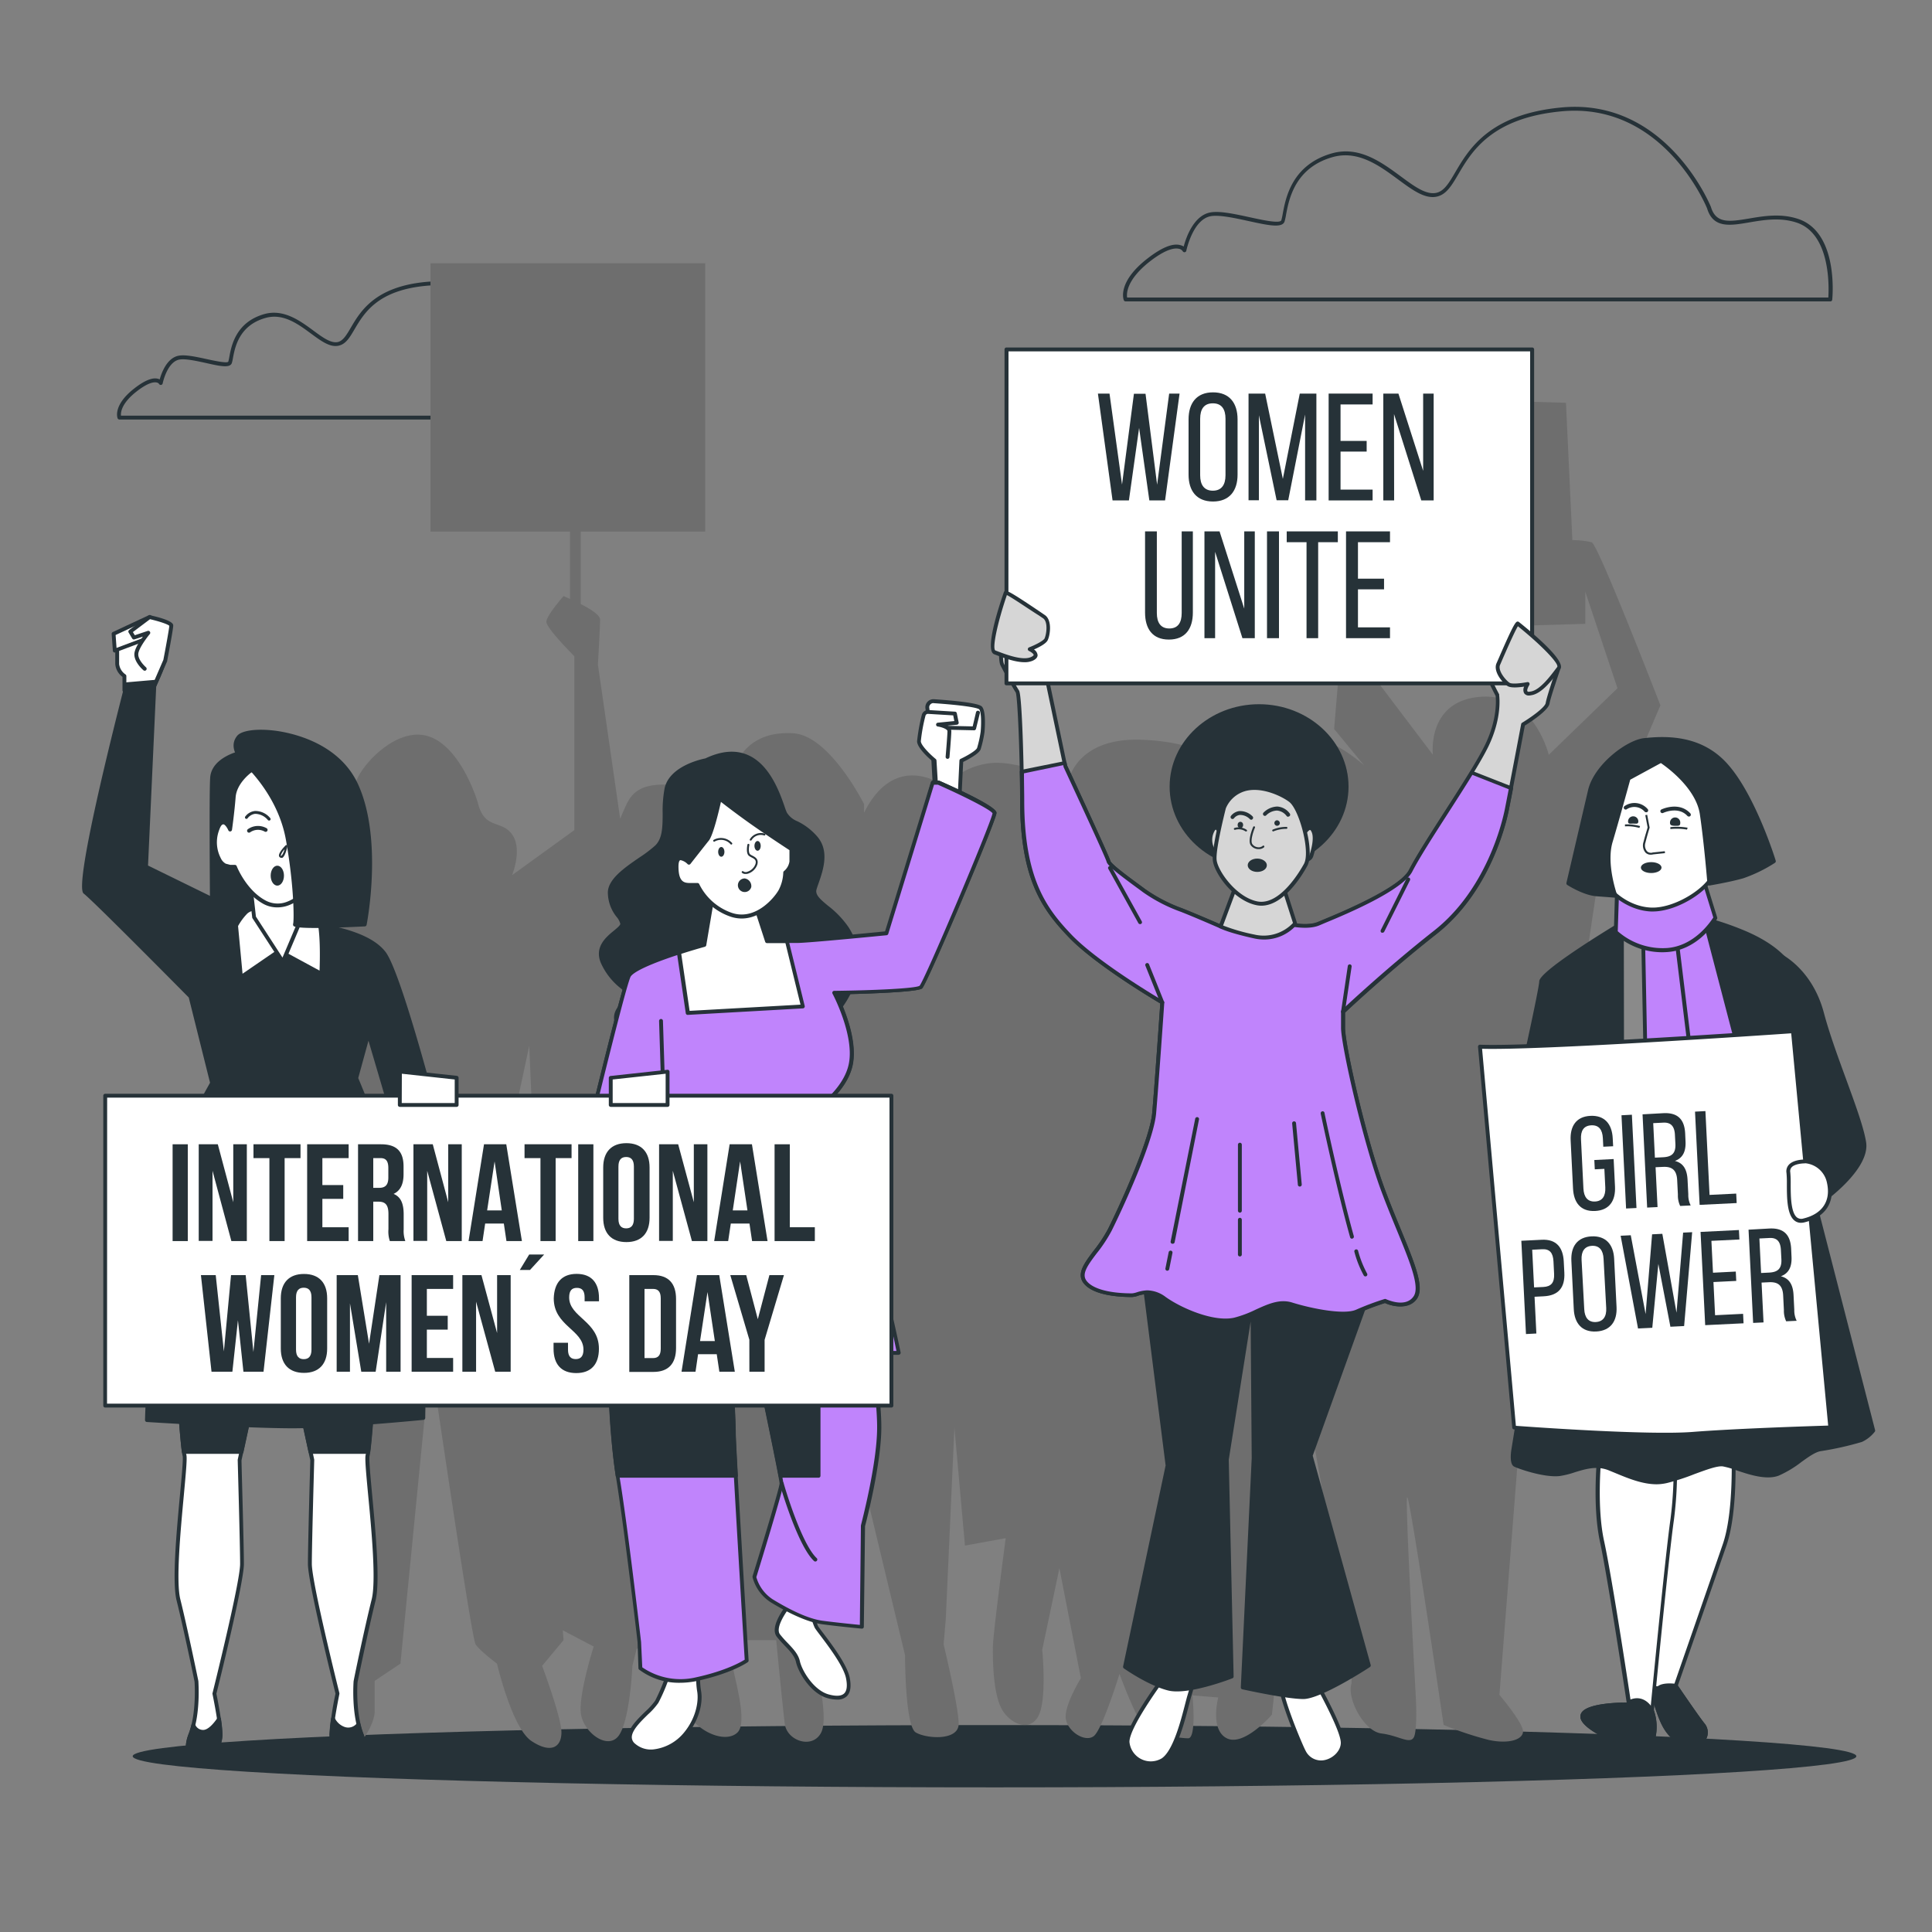 <svg xmlns="http://www.w3.org/2000/svg" viewBox="0 0 500 500"><rect x="0" y="0" width="500" height="500" fill="#808080" stroke="none"/><g id="freepik--Floor--inject-23"><ellipse cx="257.38" cy="454.51" rx="223.04" ry="8.06" style="fill:#263238"></ellipse></g><g id="freepik--Clouds--inject-23"><path d="M473.64,78H291.3a.5.5,0,0,1-.46-.31c-.08-.19-1.75-4.66,6.09-10.76,3.59-2.79,6.42-4,8.41-3.52a2.89,2.89,0,0,1,1,.39c.6-2.27,2.57-8.11,7-8.84,2.43-.41,6.34.45,10.12,1.27,3.31.72,7.83,1.71,8.15.76a15.92,15.92,0,0,0,.36-1.66c.76-4.11,2.36-12.67,12.69-15.63,7.05-2,12.79,2.22,17.85,5.94,3.56,2.63,6.64,4.9,9.31,4.24,2-.5,3.25-2.65,4.85-5.38,3.5-5.94,8.8-14.94,27.45-16.69,27.17-2.54,38.56,25.48,38.67,25.76,0,0,0,0,0,0,1.32,4.4,4.87,3.8,9.78,3,3.89-.66,8.29-1.41,12.8.09,10.43,3.48,8.89,20.17,8.81,20.88A.49.49,0,0,1,473.64,78ZM291.7,77H473.17c.17-2.68.6-16.46-8.17-19.38-4.27-1.42-8.54-.7-12.31-.06-5,.85-9.32,1.58-10.9-3.64-.34-.83-11.48-27.57-37.65-25.11-18.14,1.7-23.28,10.43-26.68,16.2-1.72,2.93-3.08,5.24-5.47,5.84-3.11.78-6.38-1.62-10.15-4.4-4.87-3.59-10.4-7.66-17-5.78-9.74,2.78-11.26,10.93-12,14.84a15.43,15.43,0,0,1-.39,1.8c-.6,1.8-4.26,1-9.31-.1-3.52-.77-7.51-1.64-9.74-1.27-4.69.79-6.36,8.86-6.38,8.94a.5.5,0,0,1-.43.4.51.51,0,0,1-.51-.28,1.56,1.56,0,0,0-1.05-.63c-1.16-.24-3.41.15-7.52,3.35C291.53,72.44,291.53,76,291.7,77Z" style="fill:#263238"></path><path d="M159.36,108.57H30.9a.49.49,0,0,1-.46-.31c-.06-.14-1.27-3.39,4.34-7.75,2.56-2,4.6-2.84,6-2.51a2.09,2.09,0,0,1,.55.19c.48-1.73,1.91-5.64,5-6.15,1.74-.29,4.51.32,7.19.9,1.75.38,5.39,1.18,5.57.63a10.4,10.4,0,0,0,.25-1.15c.54-2.92,1.67-9,9-11.12,5-1.44,9.28,1.69,12.7,4.21,2.48,1.83,4.62,3.41,6.43,3,1.34-.34,2.22-1.83,3.33-3.72,2.48-4.22,6.23-10.59,19.45-11.83,19.27-1.81,27.32,18,27.4,18.24l0,0c.85,2.84,2.89,2.63,6.72,2,2.76-.46,5.88-1,9.09.08,7.46,2.48,6.36,14.36,6.31,14.86A.49.49,0,0,1,159.36,108.57Zm-128-1H158.9c.12-2.15.27-11.38-5.67-13.36-3-1-6-.49-8.6,0-3.44.58-6.69,1.13-7.85-2.66-.27-.68-8.11-19.32-26.36-17.6C97.71,75.1,94.25,81,91.73,85.26c-1.23,2.09-2.2,3.74-4,4.18-2.25.57-4.58-1.15-7.27-3.13-3.4-2.51-7.27-5.35-11.83-4-6.78,1.94-7.83,7.62-8.34,10.35a9.34,9.34,0,0,1-.29,1.28c-.46,1.4-3.09.82-6.72,0-2.47-.54-5.26-1.15-6.81-.89-3.2.53-4.36,6.12-4.37,6.18a.5.5,0,0,1-.43.39.49.49,0,0,1-.51-.27h0a1,1,0,0,0-.66-.37c-.64-.13-2.17,0-5.16,2.34C31.42,104.39,31.22,106.74,31.31,107.57Z" style="fill:#263238"></path></g><g id="freepik--People--inject-23"><path d="M388.62,282.77s-6.91-2-8.48.32-1.34,12.91,2.43,14,9.15-2.51,9.76-5.32S392.45,284.48,388.62,282.77Z" style="fill:#fff"></path><path d="M384.08,297.82a5.87,5.87,0,0,1-1.65-.23c-1.19-.35-2.13-1.47-2.79-3.31-1.37-3.85-1.11-9.73.08-11.48,1.73-2.52,8.29-.72,9-.51l.07,0c3.81,1.7,4.74,6.16,4,9.58-.32,1.5-1.82,3.2-3.91,4.44A9.67,9.67,0,0,1,384.08,297.82Zm-.64-15.34c-1.33,0-2.45.24-2.89.89-1,1.49-1.2,7.1,0,10.57.38,1.05,1.05,2.37,2.13,2.69a7.55,7.55,0,0,0,5.69-1.15c1.83-1.08,3.18-2.57,3.44-3.79.48-2.18.37-6.74-3.4-8.45A19.82,19.82,0,0,0,383.44,282.48Z" style="fill:#263238"></path><path d="M411.93,140.34a21.67,21.67,0,0,0-5-.55l-1.66-35.55-56.66-1.67,2.22,41.11-5.56,7.22L347.5,162l-2.23,26.66,7.78,9.45s-8.89-8.34-18.33-8.34-16.11,9.45-16.11,9.45-6.11-7.22-23.33-7.78-18.89,11.11-18.89,11.11-12.77-6.11-20.55-5-11.11,6.11-11.11,6.11-12.78-10-21.11,6.67v-2.23s-8.89-17.77-18.33-18.33-13.89,4.45-15.55,10a78,78,0,0,0-2.23,13.89s-5-10-13.88-10.55-10.56,2.77-12.22,6.66c-.33.76-.63,1.47-.91,2.13L154.74,172s.56-9.45.56-11.67c0-1.15-2.55-2.76-5-4V137.57h32.21V68.13h-71.1v69.44h36.11V155c-1-.45-1.67-.73-1.67-.73s-4.44,5-4.44,6.67,7.22,8.89,7.22,8.89v45l-16.11,11.67s2.78-6.67,0-10.56-7.22-1.11-8.89-8.33c0,0-4.44-15-13.33-17.22s-18.89,10-18.33,13.33.55,12.78.55,12.78-8.33,0-8.33,3.89v9.44s-6.11,5-6.11,7.78-11.11,40-11.11,40l16.67,7.22,5.55,4.45L84.75,428.91l5,3.33s-1.67,9.45-2.23,14.45,2.78,6.66,4.45,5.55,5-6.11,5-9.44V435l6.66-4.44,7.78-79.15s10.56,72.48,11.67,74.15,5.55,5,5.55,5,3.89,16.66,8.89,20,7.78,1.67,7.78-2.22-5-17.22-5-17.22l5.55-6.66-.2-2.54,8,4.2s-3.89,12.22-3.33,17.22,7.22,10,10,5.56,3.34-17.78,3.34-17.78l1.11-4.44h11.11s-2.78,8.89,1.11,15.55,11.11,8.89,13.89,6.11-1.11-15-1.11-16.66-1.67-7.22-1.67-7.22h12.78s1.66,17.22,2.22,21.66,7.22,6.67,9.44,2.22-2.22-20.55-2.22-20.55L217,387.25l7.22-.56,10,41.66s0,18.34,2.77,20,11.11,2.22,11.11-2.22-3.89-20.55-3.89-20.55l.56-6.67L247,369.47,249.73,400l10.55-1.93s-3.33,25-3.33,28.33,0,12.78,2.78,16.67,7.78,5,9.44,0,.56-16.11.56-16.11l4.44-21.11,5.56,28.46s-4.45,7.22-3.89,10.56,5,6.11,7.22,4.44,6.67-16.11,6.67-16.11,4.44,12.22,6.66,13.89,8.89,2.78,11.11,2.78,1.11-11.11,1.11-11.11l6.67.55s-2.22,8.33,2.22,10.56,11.67-6.11,11.67-6.11l8.88-81.24s12.78,69.44,11.67,73.33,3.33,12.22,7.78,12.77,7.22,2.78,8.33,1.11.55-11.1.55-11.1-2.77-49.44-2.22-51.11,9.44,58.88,9.44,58.88a86.42,86.42,0,0,0,11.67,3.89c5,1.11,8.89,0,8.89-2.22s-6.11-9.44-6.11-9.44l6.66-85,20.56-137.2,14.44-33.89S413.6,140.9,411.93,140.34ZM139.74,343.1l-5.55-59.44,2.78-13,3.4,80.19ZM400.82,195.34s-3.88-16.11-17.77-15-12.22,15-12.22,15l-15.56-20.56-1.66-11.66,56.66-1.67v-8.33l8.33,25Z" style="fill:#6e6e6e"></path></g><g id="freepik--character-4--inject-23"><path d="M448.48,372.69s1.11,17.59-2.15,27.07-12.68,36.54-12.68,36.54,5.44,8,7,10,1,4.81-2.69,4.86c-7.29.09-8.35-7.68-10.22-12.58s-.72-19-.09-23.07,1.86-39.65,1.86-39.65Z" style="fill:#fff"></path><path d="M437.82,451.63c-6.34,0-8.19-5.71-9.67-10.3-.3-.93-.58-1.8-.89-2.6-2-5.17-.65-19.85-.12-23.33.62-4,1.85-39.24,1.86-39.59a.5.5,0,0,1,.42-.48l19-3.13a.48.48,0,0,1,.4.1.5.5,0,0,1,.18.36c0,.72,1.08,17.8-2.18,27.27-3.09,8.95-11.66,33.61-12.59,36.29.86,1.27,5.44,8,6.83,9.74a3.64,3.64,0,0,1,.64,3.79c-.32.69-1.25,1.85-3.72,1.88ZM430,376.25c-.15,4.16-1.26,35.42-1.86,39.31-.68,4.45-1.7,18.21.06,22.81.32.83.6,1.71.91,2.65,1.46,4.51,3.11,9.61,8.72,9.61h.12c1.44,0,2.45-.49,2.84-1.31a2.66,2.66,0,0,0-.53-2.74c-1.55-2-6.79-9.67-7-10a.51.51,0,0,1-.06-.45s9.41-27.05,12.67-36.53c2.87-8.34,2.32-23.27,2.16-26.33Z" style="fill:#263238"></path><path d="M440.64,446.27c-1.55-2-7-10-7-10s-3-.48-4.25.47c-.54.4-1.43,0-2.27-.61a12.22,12.22,0,0,0,.6,2.39c1.87,4.9,2.93,12.67,10.22,12.58C441.68,451.08,442.2,448.25,440.64,446.27Z" style="fill:#263238"></path><path d="M437.82,451.63c-6.34,0-8.19-5.71-9.67-10.3-.3-.93-.58-1.8-.89-2.6a13,13,0,0,1-.62-2.49.5.5,0,0,1,.23-.5.48.48,0,0,1,.55,0c.95.67,1.49.75,1.68.61,1.39-1,4.3-.62,4.63-.57a.53.53,0,0,1,.34.22c.05.08,5.44,8,7,9.94h0a3.64,3.64,0,0,1,.64,3.79c-.32.69-1.25,1.85-3.72,1.88Zm-10-14.47a8.12,8.12,0,0,0,.35,1.21c.32.83.6,1.71.91,2.65,1.47,4.54,3.16,9.68,8.84,9.61,1.44,0,2.45-.49,2.84-1.32a2.64,2.64,0,0,0-.53-2.73h0c-1.44-1.82-6-8.58-6.88-9.82-.91-.11-2.85-.21-3.67.41A1.74,1.74,0,0,1,427.84,437.16Z" style="fill:#263238"></path><path d="M413.94,375.9s-1.5,13.32.62,23,7,42.18,7,42.18-13.43-.15-11.94,3.71,16.84,9.6,17.87,6.38a12.52,12.52,0,0,0,0-8.45s3.83-40,5.21-49.55a99.19,99.19,0,0,0,.58-19.39Z" style="fill:#fff"></path><path d="M425.29,452.63c-4.77,0-14.88-4.38-16.14-7.64a1.88,1.88,0,0,1,.19-1.81c1.63-2.35,9.29-2.57,11.64-2.58-.66-4.4-5-32.71-6.9-41.57-2.12-9.67-.65-23-.63-23.18a.49.49,0,0,1,.44-.44l19.36-2.11a.49.49,0,0,1,.37.12.46.46,0,0,1,.18.34,100.43,100.43,0,0,1-.58,19.5c-1.32,9.16-5,46.92-5.19,49.4a13.21,13.21,0,0,1-.06,8.68c-.26.82-1.09,1.25-2.46,1.29Zm-4.08-11c-3,0-9.81.37-11,2.15a.86.86,0,0,0-.07.88c1.1,2.85,10.89,7,15.2,7h.19c.51,0,1.38-.11,1.53-.59a12.15,12.15,0,0,0,.05-8.1.51.51,0,0,1,0-.25c0-.4,3.85-40.13,5.21-49.57a98.72,98.72,0,0,0,.61-18.77l-18.44,2c-.23,2.28-1.23,13.88.65,22.45,2.11,9.61,7,41.89,7,42.22a.49.49,0,0,1-.12.4.67.67,0,0,1-.38.17Z" style="fill:#263238"></path><path d="M419.74,239s-20.83,12.6-20.87,15-7.64,36.1-7.64,36.1l12.39-.74.21,10.32-12.17,75.51s-.54,3.41.42,3.91,7.61,2.82,11.52,2.4,8.15-3.32,12.92-1.4,9.9,4.39,15,3.24,11.66-4.61,14.43-4.31,9.87,4.1,14.25,2.41,8.16-6.06,11.16-6.38a78.66,78.66,0,0,0,10.39-2.35,8.71,8.71,0,0,0,3.08-2.46l-19-74-1.28-11.72s2.29-20.92,1.14-28.71-8.61-12.13-14.35-14.55a78.12,78.12,0,0,0-11-3.67Z" style="fill:#263238"></path><path d="M428.76,384.13c-3.71,0-7.37-1.51-10.94-3l-1.49-.61c-3.06-1.23-5.93-.36-8.7.48a22.53,22.53,0,0,1-4,1c-4.18.45-10.95-2-11.8-2.46-1.19-.62-.82-3.54-.68-4.42l12.17-75.52-.21-9.71-11.87.71a.52.52,0,0,1-.41-.18.48.48,0,0,1-.1-.43c2.62-11.63,7.59-34.11,7.62-36,0-2.52,16.17-12.47,21.11-15.46a.57.57,0,0,1,.22-.07l20.54-1.32a.32.32,0,0,1,.14,0,77.41,77.41,0,0,1,11.12,3.69c8.81,3.71,13.74,8.74,14.66,14.94,1.13,7.64-1,27.35-1.13,28.78l1.26,11.67,19,73.89a.48.48,0,0,1-.09.43,9,9,0,0,1-3.32,2.63,80.41,80.41,0,0,1-10.48,2.36c-1.46.16-3.26,1.46-5.16,2.82a28,28,0,0,1-5.88,3.54c-3.2,1.23-7.72-.28-11-1.39a21.37,21.37,0,0,0-3.48-1c-1.49-.18-4.33.9-7.35,2a56.59,56.59,0,0,1-6.91,2.26A12.32,12.32,0,0,1,428.76,384.13Zm-15.64-5.19a9.58,9.58,0,0,1,3.59.68l1.49.61c4.32,1.78,8.79,3.61,13.15,2.61a56.43,56.43,0,0,0,6.79-2.23c3.27-1.22,6.1-2.27,7.81-2.08a21,21,0,0,1,3.69,1c3.15,1.06,7.47,2.51,10.33,1.4a26.22,26.22,0,0,0,5.66-3.41c2.1-1.51,3.91-2.81,5.63-3a78,78,0,0,0,10.29-2.33,7.57,7.57,0,0,0,2.68-2.11l-18.92-73.7L464,284.62a.2.2,0,0,1,0-.11c0-.21,2.26-20.95,1.14-28.58-.86-5.84-5.59-10.6-14.05-14.17a77.77,77.77,0,0,0-10.89-3.62l-20.34,1.3c-10,6.06-20.38,13.14-20.52,14.56,0,2.3-6.42,30.73-7.5,35.55l11.72-.7a.47.47,0,0,1,.37.14.48.48,0,0,1,.16.35l.21,10.32-12.18,75.6c-.24,1.57-.17,3.21.16,3.39.78.4,7.33,2.76,11.23,2.34a20.72,20.72,0,0,0,3.8-.92A20,20,0,0,1,413.12,378.94Z" style="fill:#263238"></path><polygon points="419.74 238.95 419.86 318.86 443.74 320.03 441.3 238.74 419.74 238.95" style="fill:#8a8a8a"></polygon><path d="M443.74,320.53h0l-23.87-1.17a.5.5,0,0,1-.48-.5L419.24,239a.5.5,0,0,1,.49-.5l21.57-.21h0a.5.5,0,0,1,.5.48L444.24,320a.5.5,0,0,1-.15.37A.49.49,0,0,1,443.74,320.53Zm-23.38-2.14,22.86,1.11-2.4-80.26-20.58.2Z" style="fill:#263238"></path><polygon points="432.01 242.79 436.47 289.43 453.77 286.34 441.3 238.74 432.01 242.79" style="fill:#C084FC"></polygon><path d="M436.47,289.93a.47.47,0,0,1-.3-.1.52.52,0,0,1-.2-.35l-4.46-46.65a.49.49,0,0,1,.3-.5l9.29-4.05a.48.48,0,0,1,.42,0,.51.51,0,0,1,.27.32l12.46,47.6a.47.47,0,0,1-.06.4.48.48,0,0,1-.33.22l-17.3,3.09Zm-3.93-46.83,4.38,45.74,16.23-2.9L441,239.43Z" style="fill:#263238"></path><polygon points="425.24 242 426.1 286.3 439.18 286.4 433.62 240.79 425.24 242" style="fill:#C084FC"></polygon><path d="M439.18,286.9h0l-13.09-.1a.49.49,0,0,1-.49-.49l-.86-44.3a.49.49,0,0,1,.43-.5l8.38-1.22a.49.49,0,0,1,.37.1.5.5,0,0,1,.2.34l5.56,45.61a.47.47,0,0,1-.13.39A.48.48,0,0,1,439.18,286.9Zm-12.59-1.09,12,.09-5.44-44.55-7.43,1.08Z" style="fill:#263238"></path><path d="M418.49,230.27l-.33,11a18,18,0,0,0,13.28,4.64c8.14-.58,12.47-8.35,12.47-8.35l-2.82-9.12S427.86,235.33,418.49,230.27Z" style="fill:#C084FC"></path><path d="M430.16,246.44a18.3,18.3,0,0,1-12.36-4.84.55.55,0,0,1-.14-.37l.33-11a.52.52,0,0,1,.25-.42.53.53,0,0,1,.49,0c9,4.87,22-1.78,22.13-1.85a.5.5,0,0,1,.43,0,.51.51,0,0,1,.28.31l2.82,9.12a.53.53,0,0,1,0,.39c-.19.33-4.56,8-12.88,8.61C431,246.42,430.59,246.44,430.16,246.44ZM418.67,241a17.61,17.61,0,0,0,12.73,4.35c7.1-.51,11.26-6.77,12-7.91l-2.58-8.35c-2.55,1.22-13.39,5.92-21.82,1.94Z" style="fill:#263238"></path><path d="M429.82,196.8s-9.49,2.38-11.57,8-4.58,16.62-4.14,20.61,6.43,9.72,13.18,10,15.5-5.72,16.4-9.84-3.83-19.75-5.88-23.22S429.82,196.8,429.82,196.8Z" style="fill:#fff"></path><path d="M427.73,235.89h-.46c-6.78-.28-13.17-6-13.66-10.44-.46-4.23,2.21-15.56,4.17-20.83,2.15-5.79,11.52-8.19,11.92-8.29a.45.45,0,0,1,.28,0c.25.09,6.13,2.15,8.26,5.74s6.87,19.28,5.94,23.57S434.56,235.89,427.73,235.89Zm2.06-38.56c-1.18.32-9.24,2.7-11.07,7.62-2.16,5.82-4.53,16.58-4.12,20.38.39,3.57,6,9.28,12.71,9.55,6.37.25,15-5.5,15.89-9.45s-3.82-19.47-5.82-22.85C435.61,199.59,430.69,197.66,429.79,197.33Z" style="fill:#263238"></path><path d="M424.27,214.27a11.27,11.27,0,0,0-3.73-.41l0-.5a12,12,0,0,1,3.91.43Z" style="fill:#263238"></path><path d="M436.59,214.7a16,16,0,0,0-4.3-.14l0-.5a16.1,16.1,0,0,1,4.47.15Z" style="fill:#263238"></path><path d="M424,212.59c0,.73-.59.56-1.33.56s-1.33.17-1.33-.56a1.33,1.33,0,1,1,2.66,0Z" style="fill:#263238"></path><path d="M434.85,213c0,.74-.41.72-1.14.72s-1.51,0-1.51-.72a1.33,1.33,0,1,1,2.65,0Z" style="fill:#263238"></path><path d="M426,210.21a.49.49,0,0,1-.37-.16,3.55,3.55,0,0,0-4.67-.59.5.5,0,0,1-.56-.82,4.5,4.5,0,0,1,6,.73.5.5,0,0,1,0,.71A.46.46,0,0,1,426,210.21Z" style="fill:#263238"></path><path d="M437.07,211.32a.52.52,0,0,1-.37-.16c-2.37-2.57-6.12-.85-6.28-.77a.51.51,0,0,1-.67-.24.5.5,0,0,1,.24-.67c.19-.09,4.57-2.11,7.45,1a.51.51,0,0,1,0,.71A.55.55,0,0,1,437.07,211.32Z" style="fill:#263238"></path><path d="M427.2,221.19a1.87,1.87,0,0,1-1.34-.53,2.86,2.86,0,0,1-.53-2.73c.4-1.6,1-3.45,1.07-3.8l-.6-3.17.49-.09.63,3.28,0,.06s-.65,2.09-1.08,3.84a2.37,2.37,0,0,0,.4,2.25,1.48,1.48,0,0,0,1.51.32l3.1-.33.05.5-3.06.32A2.25,2.25,0,0,1,427.2,221.19Z" style="fill:#263238"></path><path d="M430,224.53c0,.78-1.2,1.41-2.67,1.41s-2.67-.63-2.67-1.41,1.2-1.41,2.67-1.41S430,223.75,430,224.53Z" style="fill:#263238"></path><path d="M429.82,196.8s9.4,6,10.55,13.76,2,18,2,18,5.07-.86,8.62-1.85a37.48,37.48,0,0,0,8.08-3.92s-5.13-16.47-12.09-24.53-16.9-7.29-21.41-6.8-12.64,6.85-14.09,13.09-5.6,24-5.6,24,3.93,2.61,7.3,2.86,4.91.38,4.91.38-3-8.19-1.23-14.16,4.61-16.32,4.61-16.32Z" style="fill:#263238"></path><path d="M418.05,232.33h0s-1.54-.13-4.9-.38-7.38-2.82-7.55-2.93a.52.52,0,0,1-.21-.53s4.15-17.79,5.6-24c1.54-6.61,10-13,14.52-13.46,6.22-.68,15.25-.69,21.85,7,6.95,8,12,24,12.19,24.71a.49.49,0,0,1-.21.57,37.49,37.49,0,0,1-8.22,4c-3.52,1-8.62,1.85-8.67,1.86a.5.5,0,0,1-.39-.1.48.48,0,0,1-.19-.35c0-.1-.82-10.32-1.95-18-1-6.77-8.63-12.25-10.09-13.24l-7.93,4.31c-.41,1.49-2.94,10.68-4.56,16.12-1.72,5.74,1.19,13.76,1.22,13.84a.49.49,0,0,1-.47.67Zm-11.64-4c.95.59,4.08,2.39,6.77,2.59,2,.14,3.38.25,4.15.31-.7-2.17-2.51-8.66-1-13.74,1.76-5.89,4.58-16.19,4.61-16.3a.45.45,0,0,1,.24-.3l8.39-4.56a.47.47,0,0,1,.5,0c.4.25,9.62,6.19,10.79,14.1,1,6.69,1.73,15.29,1.91,17.52,1.4-.24,5.23-.95,8-1.74a35.43,35.43,0,0,0,7.63-3.66c-.81-2.46-5.64-16.75-11.88-24s-15-7.28-21-6.63c-4.13.45-12.23,6.57-13.65,12.7C410.6,210.42,407,225.86,406.41,228.37Z" style="fill:#263238"></path><path d="M460.14,247s8.31,3.66,11.38,15.18,9.89,26.6,10.94,33.48-11.39,15.53-11.39,15.53l-4.7-4.05a60.12,60.12,0,0,0,1.2-11.38c0-5.78-3.77-15.1-3.77-15.1" style="fill:#263238"></path><path d="M471.07,311.72a.5.5,0,0,1-.33-.12l-4.69-4.06a.49.49,0,0,1-.17-.48,59.23,59.23,0,0,0,1.19-11.27c0-5.62-3.7-14.82-3.73-14.92a.5.5,0,1,1,.92-.37c.16.38,3.79,9.48,3.81,15.28a61.62,61.62,0,0,1-1.15,11.2l4.18,3.6c1.9-1.39,11.76-8.92,10.86-14.82-.55-3.6-2.76-9.65-5.1-16.05-2.15-5.87-4.37-11.95-5.82-17.37-3-11.14-11-14.82-11.1-14.85a.51.51,0,0,1-.25-.66.49.49,0,0,1,.65-.26c.35.15,8.56,3.89,11.67,15.51,1.43,5.38,3.65,11.44,5.79,17.29,2.36,6.45,4.58,12.54,5.15,16.24,1.09,7.11-11.08,15.66-11.6,16A.47.47,0,0,1,471.07,311.72Z" style="fill:#263238"></path><path d="M383,270.87l8.86,98.56S425.68,372,438.1,371s35.58-1.65,35.58-1.65L464,266.86S397.8,271.47,383,270.87Z" style="fill:#fff"></path><path d="M430.83,371.76c-14.91,0-38.73-1.81-39-1.83a.5.5,0,0,1-.46-.45l-8.86-98.56a.53.53,0,0,1,.13-.39.51.51,0,0,1,.39-.16c14.62.61,80.31-4,81-4a.47.47,0,0,1,.53.45l9.67,102.53a.52.52,0,0,1-.13.38.46.46,0,0,1-.36.17c-.23,0-23.28.68-35.55,1.65C436.17,371.7,433.66,371.76,430.83,371.76ZM392.31,369c3.94.29,34.25,2.48,45.75,1.58,11.25-.89,31.53-1.53,35.07-1.64l-9.57-101.52c-6,.42-65.05,4.44-80,4Z" style="fill:#263238"></path><path d="M467.22,300.58s-4.82-.16-4.41,2.9-.93,13.57,4,12.38,7.64-4.59,6.48-9.82A6.79,6.79,0,0,0,467.22,300.58Z" style="fill:#fff"></path><path d="M466.08,316.46a2.59,2.59,0,0,1-1.64-.56c-2-1.56-2-6-2-9.54a26.37,26.37,0,0,0-.1-2.82,2.5,2.5,0,0,1,.61-2.1c1.3-1.44,4.19-1.36,4.32-1.36h0a7.33,7.33,0,0,1,6.53,5.85c1.17,5.21-1.39,9.1-6.84,10.42A3.74,3.74,0,0,1,466.08,316.46Zm1-15.38c-.81,0-2.63.18-3.4,1a1.53,1.53,0,0,0-.36,1.3,28.8,28.8,0,0,1,.11,2.94c0,3,0,7.5,1.65,8.77a1.83,1.83,0,0,0,1.63.26c4.93-1.19,7.15-4.55,6.11-9.23a6.32,6.32,0,0,0-5.6-5.07Z" style="fill:#263238"></path><path d="M421.49,440.61c0,.31.07.49.07.49h-.83a5.39,5.39,0,0,0-.44.38l-.58-.35c-3.63.12-11.23.72-10.09,3.68,1.49,3.87,16.84,9.6,17.87,6.38a12.52,12.52,0,0,0,0-8.45C425.43,439.19,422.93,439.8,421.49,440.61Z" style="fill:#263238"></path><path d="M425.29,452.63c-4.77,0-14.88-4.38-16.14-7.64a1.9,1.9,0,0,1,.16-1.77c1.26-1.9,6.34-2.46,10.38-2.59a.53.53,0,0,1,.28.07l.26.16.2-.15a.52.52,0,0,1,.29-.11H421a.48.48,0,0,1,.25-.43c1.21-.68,4.29-1.8,6.71,2.31a12.89,12.89,0,0,1,0,8.86c-.26.82-1.09,1.25-2.46,1.29Zm-5.71-11c-5.14.19-8.66,1-9.43,2.15a.85.85,0,0,0-.06.85c1.1,2.85,10.89,7,15.2,7h.19c.51,0,1.38-.11,1.53-.59a12.15,12.15,0,0,0,.05-8.1c-1.36-2.3-3.05-3-5-2.05l0,.14a.49.49,0,0,1-.12.4.67.67,0,0,1-.38.17h-.65l-.27.23a.49.49,0,0,1-.61.08Z" style="fill:#263238"></path></g><g id="freepik--character-3--inject-23"><path d="M300.91,434.51s-9.11,12.24-9.11,16.32,5.34,7.21,9.11,4.7,6-13.49,6.9-16.63,1.57-5.65,1.57-5.65Z" style="fill:#fff"></path><path d="M297.91,456.93a6.72,6.72,0,0,1-3.17-.82,6.14,6.14,0,0,1-3.44-5.28c0-4.2,8.83-16.12,9.2-16.62a.5.5,0,0,1,.33-.2l8.48-1.25a.47.47,0,0,1,.44.16.49.49,0,0,1,.11.45s-.64,2.56-1.57,5.67c-.16.53-.35,1.29-.59,2.19-1.21,4.68-3.23,12.53-6.52,14.72A5.89,5.89,0,0,1,297.91,456.93Zm3.27-22c-1.07,1.47-8.88,12.24-8.88,15.86a5.55,5.55,0,0,0,8.33,4.29c3-2,5-9.89,6.1-14.14.24-.92.44-1.69.6-2.22.63-2.1,1.12-3.94,1.38-4.9Z" style="fill:#263238"></path><path d="M338.15,431s9.35,16,9.35,20.06-6.89,7.8-10.05,2.28c-.6-1.05-5.69-12.85-6.21-17.94a17.42,17.42,0,0,0-1.56-5.65Z" style="fill:#fff"></path><path d="M341.84,456.58a5.53,5.53,0,0,1-4.82-3c-.67-1.17-5.74-12.94-6.27-18.14a17,17,0,0,0-1.52-5.47.51.51,0,0,1,.52-.73l8.47,1.26a.5.5,0,0,1,.36.24c.38.66,9.42,16.15,9.42,20.31,0,2.32-2.05,4.67-4.66,5.37A6.07,6.07,0,0,1,341.84,456.58ZM330.5,430.32a18.22,18.22,0,0,1,1.24,5c.51,5,5.51,16.64,6.14,17.75a4.44,4.44,0,0,0,5.2,2.37c2.2-.58,3.92-2.51,3.92-4.4,0-3.08-5.92-14-9.16-19.6Z" style="fill:#263238"></path><path d="M296.2,332.2l6,47.07-11,52.1s6.27,4.39,11.29,5.65,16.32-3.14,16.32-3.14l-1.25-56.18L324.13,336l.31,41.43-2.82,59.31s11.3,2.51,15.69,2.51,16.95-8.16,16.95-8.16l-15.07-54.29,14.44-40.17L324.44,324Z" style="fill:#263238"></path><path d="M337.31,439.71c-4.4,0-15.34-2.42-15.8-2.52a.5.5,0,0,1-.39-.51l2.82-59.31L323.67,342,318,377.78l1.26,56.09a.48.48,0,0,1-.31.47c-.47.19-11.51,4.44-16.63,3.16s-11.2-5.54-11.46-5.72a.52.52,0,0,1-.2-.52l11-52-5.95-47a.5.5,0,0,1,.36-.54l28.24-8.16a.57.57,0,0,1,.34,0l29.19,12.55a.5.5,0,0,1,.27.63l-14.38,40,15,54.14a.5.5,0,0,1-.21.55C354,431.81,341.8,439.71,337.31,439.71Zm-15.17-3.41c2.06.45,11.35,2.41,15.17,2.41s14.42-6.64,16.37-7.88l-15-53.93a.55.55,0,0,1,0-.31L353,336.87l-28.59-12.3-27.66,8,5.91,46.65a1,1,0,0,1,0,.17l-10.91,51.76c1.25.85,6.56,4.32,10.86,5.39s13.81-2.3,15.69-3L317,377.71l6.59-41.82a.5.5,0,0,1,.54-.42.49.49,0,0,1,.46.49l.31,41.43Z" style="fill:#263238"></path><path d="M320.7,228a26.53,26.53,0,0,1-1.51,6.64,16.91,16.91,0,0,1-3.29,5.12s-5.46-2.4-10-4.21a41.22,41.22,0,0,1-9.78-5c-2.42-1.82-8.93-6.38-9.23-7.59s-11.18-24.66-11.18-24.66l-6.34-30.18s-6-8.75-7.85-9.36-3,11.47-2.11,13.28,3.32,6,3.92,6.94,1.2,17.86,1.2,28.14c0,19.65,5.16,27.57,12.4,35.12s23.84,17.2,23.84,17.2-1.51,21.73-2.11,28.67-8.45,24.15-11.47,30.18-9.05,10.27-6.34,13.59,10.57,3.32,12.08,3.32,4.22-2.12,8.45.9,12.67,6.64,18.11,5.43,10-5.43,14.78-3.92,13.59,3.32,16.91,1.81a69.72,69.72,0,0,1,7.24-2.71s5.43,2.71,7.85-.91-3-13.58-8.15-27.16-10.57-38.33-10.57-42.56v-4.22s11.17-10.57,23.85-20.53,17.33-25.76,18.54-31.79,4.22-22,4.22-22,6-3.63,6.34-5.44,2.71-8.75,2.71-8.75-9.35-11.77-11.16-8.75a53.42,53.42,0,0,0-3.62,8.75s-4.83-6.64-5.13-4.23,4.22,10.87,4.22,10.87.91,5.43-2.72,13S369,217.75,365.07,225.35c-2.75,5.35-21,12.46-23.75,13.67s-7.14.26-7.14.26l-2.61-11.56-9.66.61Z" style="fill:#d6d6d6"></path><path d="M317.12,342.24c-5.46,0-12.34-3.13-16-5.76a6.82,6.82,0,0,0-6.72-1.1,5.73,5.73,0,0,1-1.44.29c-3.59,0-10-.46-12.46-3.51-2-2.45.09-5.23,2.52-8.45a36.91,36.91,0,0,0,3.75-5.67c3.48-7,10.85-23.44,11.42-30s1.91-25.68,2.09-28.35c-2.18-1.29-17-10.15-23.68-17.13S264,227.78,264,207.09c0-11.15-.63-26.78-1.13-27.88-.58-.86-3-5.1-3.94-7s0-11.78,1.61-13.6a1,1,0,0,1,1.11-.38c1.87.62,7.07,8.06,8.1,9.55a.49.49,0,0,1,.08.18l6.32,30.12c1.23,2.64,10.89,23.49,11.2,24.7.24.86,5.31,4.57,7.47,6.15l1.57,1.16a40.52,40.52,0,0,0,9.67,5c3.85,1.55,8.43,3.53,9.68,4.08a16.9,16.9,0,0,0,3-4.7,27.1,27.1,0,0,0,1.48-6.5.47.47,0,0,1,.2-.36.47.47,0,0,1,.41-.08l1.14.28,9.58-.6a.49.49,0,0,1,.52.39l2.53,11.24c1,.18,4.4.66,6.53-.29l1.5-.63c4.86-2,19.65-8.23,22-12.81,1.86-3.61,5.49-9.26,9.34-15.24,4.18-6.5,8.5-13.23,10.4-17.19,3.28-6.82,2.77-11.93,2.69-12.6-.63-1.19-4.55-8.65-4.24-11.09a1,1,0,0,1,.69-.94c1.13-.28,3.28,2.2,4.76,4.16a48.12,48.12,0,0,1,3.37-7.94,1.43,1.43,0,0,1,1.19-.73c3-.18,10,8.44,10.8,9.43a.52.52,0,0,1,.08.47c0,.07-2.41,6.93-2.7,8.67s-5,4.83-6.38,5.67c-.37,1.94-3.07,16.23-4.18,21.82-.69,3.44-4.84,21.17-18.72,32.09-11.71,9.2-22.26,19-23.66,20.34v4c0,4.32,5.51,29.08,10.54,42.38,1.3,3.46,2.65,6.73,3.84,9.62,3.73,9.08,6.2,15.08,4.25,18s-6.21,2.14-8.3,1.16a69.9,69.9,0,0,0-7,2.64c-3.44,1.56-12.21-.22-17.26-1.79-2.86-.9-5.71.4-8.73,1.77a29,29,0,0,1-5.8,2.16A11,11,0,0,1,317.12,342.24Zm-20.24-8.3a8.15,8.15,0,0,1,4.8,1.72c4,2.86,12.39,6.54,17.71,5.36a29,29,0,0,0,5.6-2.1c3.2-1.45,6.21-2.83,9.44-1.82,4.72,1.48,13.38,3.28,16.55,1.84a70,70,0,0,1,7.3-2.74.47.47,0,0,1,.37,0c.05,0,5.07,2.47,7.21-.74,1.65-2.47-1-8.91-4.35-17.06-1.19-2.89-2.54-6.18-3.85-9.65-5.05-13.37-10.6-38.35-10.6-42.73v-4.22a.52.52,0,0,1,.16-.37c.11-.1,11.33-10.69,23.88-20.55,13.61-10.69,17.68-28.12,18.36-31.5,1.19-6,4.19-21.87,4.22-22a.49.49,0,0,1,.23-.33c2.43-1.46,5.92-4,6.11-5.09.27-1.65,2.19-7.27,2.64-8.57-2.87-3.58-7.93-8.95-9.77-8.85a.48.48,0,0,0-.4.25,53.7,53.7,0,0,0-3.58,8.65.49.49,0,0,1-.39.34.47.47,0,0,1-.49-.2c-1.71-2.34-3.58-4.35-4.22-4.53a.25.25,0,0,1,0,.08c-.23,1.85,2.93,8.25,4.17,10.56a.43.43,0,0,1,0,.16c0,.23.89,5.67-2.75,13.27-1.93,4-6.27,10.77-10.47,17.3-3.84,6-7.45,11.59-9.29,15.16-2.51,4.9-17,11-22.5,13.27-.67.28-1.18.49-1.48.63-2.83,1.26-7.27.33-7.46.29a.49.49,0,0,1-.38-.38l-2.52-11.14-9.23.57a.38.38,0,0,1-.15,0l-.65-.16a26.52,26.52,0,0,1-1.48,6.2,17.29,17.29,0,0,1-3.4,5.28.51.51,0,0,1-.56.11c-.05,0-5.5-2.42-10-4.21a41.13,41.13,0,0,1-9.9-5.11c-.42-.32-.95-.71-1.56-1.15-5-3.68-7.61-5.72-7.85-6.72s-6.8-15.17-11.16-24.57a.35.35,0,0,1,0-.11l-6.32-30.08c-2.3-3.33-6.33-8.66-7.53-9.08a3.28,3.28,0,0,0-.51,1c-1.1,3-1.62,10.37-1,11.59.92,1.84,3.31,6,3.89,6.89.8,1.2,1.28,20.32,1.28,28.41,0,20.32,5.8,28,12.26,34.77,7.11,7.41,23.57,17,23.74,17.12a.5.5,0,0,1,.24.47c0,.21-1.51,21.81-2.11,28.68-.63,7.24-8.73,24.78-11.52,30.36a37.17,37.17,0,0,1-3.85,5.82c-2.52,3.33-4,5.46-2.55,7.22,1.63,2,5.89,3.14,11.69,3.14a5.26,5.26,0,0,0,1.17-.25A9.86,9.86,0,0,1,296.88,333.94Z" style="fill:#263238"></path><path d="M365.07,225.35c-2.75,5.35-21,12.46-23.75,13.67s-7.14.26-7.14.26l-2.61-11.56-9.66.61L320.7,228a26.53,26.53,0,0,1-1.51,6.64,16.91,16.91,0,0,1-3.29,5.12s-5.46-2.4-10-4.21a41.22,41.22,0,0,1-9.78-5c-2.42-1.82-8.93-6.38-9.23-7.59s-11.18-24.66-11.18-24.66l-.18-.82-11.08,2.28c.05,2.61.08,5.14.08,7.36,0,19.65,5.16,27.57,12.4,35.12s23.84,17.2,23.84,17.2-1.51,21.73-2.11,28.67-8.45,24.15-11.47,30.18-9.05,10.27-6.34,13.59,10.57,3.32,12.08,3.32,4.22-2.12,8.45.9,12.67,6.64,18.11,5.43,10-5.43,14.78-3.92,13.59,3.32,16.91,1.81a69.72,69.72,0,0,1,7.24-2.71s5.43,2.71,7.85-.91-3-13.58-8.15-27.16-10.57-38.33-10.57-42.56v-4.22s11.17-10.57,23.85-20.53,17.33-25.76,18.54-31.79c.28-1.42.66-3.38,1.08-5.55l-10.19-4C375.69,208.36,368,219.61,365.07,225.35Z" style="fill:#C084FC"></path><path d="M317.12,342.24c-5.46,0-12.34-3.13-16-5.76a6.82,6.82,0,0,0-6.72-1.1,5.73,5.73,0,0,1-1.44.29c-3.59,0-10-.46-12.46-3.51-2-2.45.09-5.23,2.52-8.45a36.91,36.91,0,0,0,3.75-5.67c3.48-7,10.85-23.44,11.42-30s1.91-25.68,2.09-28.35c-2.18-1.29-17-10.15-23.68-17.13S264,227.78,264,207.09c0-2.17,0-4.71-.08-7.35a.51.51,0,0,1,.4-.5L275.44,197a.5.5,0,0,1,.59.38l.16.77c1.23,2.64,10.89,23.49,11.2,24.7.24.86,5.31,4.57,7.47,6.15l1.57,1.16a40.52,40.52,0,0,0,9.67,5c3.85,1.55,8.43,3.53,9.68,4.08a16.9,16.9,0,0,0,3-4.7,27.1,27.1,0,0,0,1.48-6.5.47.47,0,0,1,.2-.36.47.47,0,0,1,.41-.08l1.14.28,9.58-.6a.49.49,0,0,1,.52.39l2.53,11.24c1,.18,4.4.66,6.53-.29l1.51-.64c4.86-2,19.64-8.23,22-12.8,1.86-3.61,5.49-9.25,9.33-15.23,2.23-3.47,4.54-7.06,6.46-10.21a.5.5,0,0,1,.61-.2l10.19,4a.5.5,0,0,1,.31.56c-.42,2.17-.8,4.13-1.08,5.55-.69,3.44-4.84,21.17-18.72,32.09-11.71,9.2-22.26,19-23.66,20.34v4c0,4.32,5.51,29.08,10.54,42.38,1.3,3.46,2.65,6.73,3.84,9.62,3.73,9.08,6.2,15.08,4.25,18s-6.21,2.14-8.3,1.16a69.9,69.9,0,0,0-7,2.64c-3.44,1.56-12.21-.22-17.26-1.79-2.86-.9-5.71.4-8.73,1.77a29,29,0,0,1-5.8,2.16A11,11,0,0,1,317.12,342.24Zm-20.24-8.3a8.15,8.15,0,0,1,4.8,1.72c4,2.86,12.39,6.54,17.71,5.36a29,29,0,0,0,5.6-2.1c3.2-1.45,6.21-2.83,9.44-1.82,4.72,1.48,13.38,3.28,16.55,1.84a70,70,0,0,1,7.3-2.74.47.47,0,0,1,.37,0c.05,0,5.07,2.47,7.21-.74,1.65-2.47-1-8.91-4.35-17.06-1.19-2.89-2.54-6.18-3.85-9.65-5.05-13.37-10.6-38.35-10.6-42.73v-4.22a.52.52,0,0,1,.16-.37c.11-.1,11.33-10.69,23.88-20.55,13.61-10.69,17.68-28.12,18.36-31.5.26-1.32.61-3.13,1-5.13l-9.41-3.72c-1.89,3.07-4.11,6.52-6.26,9.87-3.83,5.95-7.44,11.58-9.28,15.15h0c-2.51,4.9-17,11-22.5,13.27l-1.48.63c-2.83,1.26-7.27.33-7.46.29a.49.49,0,0,1-.38-.38l-2.52-11.14-9.23.57a.38.38,0,0,1-.15,0l-.65-.16a26.52,26.52,0,0,1-1.48,6.2,17.29,17.29,0,0,1-3.4,5.28.51.51,0,0,1-.56.11c-.05,0-5.5-2.42-10-4.21a41.13,41.13,0,0,1-9.9-5.11c-.42-.32-.95-.71-1.56-1.15-5-3.68-7.61-5.72-7.85-6.72s-6.8-15.17-11.16-24.57a.35.35,0,0,1,0-.11l-.07-.33L265,200.14c0,2.5.07,4.89.07,7,0,20.32,5.8,28,12.26,34.77,7.11,7.41,23.57,17,23.74,17.12a.5.5,0,0,1,.24.47c0,.21-1.51,21.81-2.11,28.68-.63,7.24-8.73,24.78-11.52,30.36a37.17,37.17,0,0,1-3.85,5.82c-2.52,3.33-4,5.46-2.55,7.22,1.63,2,5.89,3.14,11.69,3.14a5.26,5.26,0,0,0,1.17-.25A9.86,9.86,0,0,1,296.88,333.94Zm68.19-108.59h0Z" style="fill:#263238"></path><path d="M303.46,321.88h-.1a.5.5,0,0,1-.4-.58l6.36-31.79a.51.51,0,0,1,.59-.39.49.49,0,0,1,.39.59L304,321.48A.5.5,0,0,1,303.46,321.88Z" style="fill:#263238"></path><path d="M302.06,328.86H302a.51.51,0,0,1-.39-.59l.84-4.2a.51.51,0,0,1,.59-.4.5.5,0,0,1,.39.59l-.84,4.21A.51.51,0,0,1,302.06,328.86Z" style="fill:#263238"></path><path d="M320.88,325.17a.51.51,0,0,1-.5-.5v-9a.51.51,0,0,1,.5-.5.5.5,0,0,1,.5.5v9A.5.5,0,0,1,320.88,325.17Z" style="fill:#263238"></path><path d="M320.88,313.83a.51.51,0,0,1-.5-.5V296.24a.51.51,0,0,1,.5-.5.5.5,0,0,1,.5.5v17.09A.5.5,0,0,1,320.88,313.83Z" style="fill:#263238"></path><path d="M353.37,330.33a.48.48,0,0,1-.41-.21,26.7,26.7,0,0,1-2.44-6.13.5.5,0,0,1,.33-.63.49.49,0,0,1,.62.33,26.61,26.61,0,0,0,2.31,5.86.51.51,0,0,1-.13.7A.5.5,0,0,1,353.37,330.33Z" style="fill:#263238"></path><path d="M349.89,320.58a.5.5,0,0,1-.48-.37c-3.48-12.37-7.57-31.79-7.61-32a.52.52,0,0,1,.39-.6.49.49,0,0,1,.59.39c0,.2,4.13,19.58,7.59,31.92a.51.51,0,0,1-.35.62Z" style="fill:#263238"></path><path d="M336.39,307.08a.49.49,0,0,1-.5-.45l-1.48-15.88a.5.5,0,0,1,1-.09l1.48,15.87a.51.51,0,0,1-.46.55Z" style="fill:#263238"></path><line x1="287.3" y1="224.64" x2="295.05" y2="238.66" style="fill:#d6d6d6"></line><path d="M295.05,239.16a.5.5,0,0,1-.44-.25l-7.75-14a.5.5,0,1,1,.87-.48l7.75,14a.49.49,0,0,1-.19.68A.53.53,0,0,1,295.05,239.16Z" style="fill:#263238"></path><line x1="364.44" y1="227.59" x2="357.8" y2="240.88" style="fill:#d6d6d6"></line><path d="M357.8,241.38a.59.59,0,0,1-.23,0,.52.52,0,0,1-.22-.68L364,227.37a.5.5,0,0,1,.9.44l-6.65,13.29A.48.48,0,0,1,357.8,241.38Z" style="fill:#263238"></path><line x1="347.56" y1="261.83" x2="349.31" y2="250.11" style="fill:#d6d6d6"></line><path d="M347.57,262.33h-.08a.5.5,0,0,1-.42-.57L348.81,250a.51.51,0,0,1,.57-.42.51.51,0,0,1,.42.57l-1.74,11.72A.5.5,0,0,1,347.57,262.33Z" style="fill:#263238"></path><line x1="300.78" y1="259.41" x2="296.89" y2="249.74" style="fill:#d6d6d6"></line><path d="M300.78,259.91a.51.51,0,0,1-.46-.31l-3.89-9.68a.5.5,0,0,1,.93-.37l3.89,9.68a.5.5,0,0,1-.28.65A.58.58,0,0,1,300.78,259.91Z" style="fill:#263238"></path><path d="M315.9,239.78s1.92,1.07,8.68,2.57a10.83,10.83,0,0,0,10.6-3.32l-3.61-11.31L320.66,227Z" style="fill:#d6d6d6"></path><path d="M327.17,243.15a12,12,0,0,1-2.7-.31c-6.76-1.5-8.73-2.58-8.81-2.63a.5.5,0,0,1-.23-.61l4.76-12.76a.51.51,0,0,1,.5-.33l10.91.71a.49.49,0,0,1,.44.35l3.62,11.3a.53.53,0,0,1-.09.47A11.17,11.17,0,0,1,327.17,243.15Zm-10.64-3.63a48.65,48.65,0,0,0,8.15,2.35,10.44,10.44,0,0,0,9.94-3L331.2,228.2l-10.2-.67Z" style="fill:#263238"></path><rect x="260.47" y="90.43" width="136.06" height="86.44" style="fill:#fff"></rect><path d="M396.53,177.36H260.47a.5.5,0,0,1-.5-.5V90.43a.5.5,0,0,1,.5-.5H396.53a.5.5,0,0,1,.5.5v86.43A.5.5,0,0,1,396.53,177.36Zm-135.56-1H396V90.93H261Z" style="fill:#263238"></path><path d="M260.27,153.4s-5.06,14.61-2.81,15.45,7,2.81,9.55,1.69-.56-2.53-.56-2.53,3.65-1.4,4.22-2.53,1.12-4.77-.57-5.9S261.11,153.4,260.27,153.4Z" style="fill:#d6d6d6"></path><path d="M265.13,171.38c-2.43,0-5.39-1.13-7.35-1.87l-.49-.19c-2.44-.91.94-11.55,2.51-16.08a.51.51,0,0,1,.47-.34c.65,0,2.92,1.39,9,5.5l1.13.77c1.95,1.3,1.39,5.22.73,6.54-.45.91-2.33,1.85-3.54,2.38a2,2,0,0,1,.94,1.45c0,.58-.44,1.08-1.29,1.46A5.16,5.16,0,0,1,265.13,171.38ZM260.58,154c-2.5,7.36-3.88,14-2.94,14.36l.49.18c2.28.87,6.51,2.48,8.68,1.51.51-.23.7-.44.7-.55,0-.28-.67-.79-1.27-1.06A.52.52,0,0,1,266,168a.51.51,0,0,1,.32-.46c1.44-.55,3.62-1.63,4-2.28.48-1,1-4.34-.39-5.26l-1.14-.77C266.79,158,262.05,154.73,260.58,154Z" style="fill:#263238"></path><path d="M392.77,161.34s12.09,9.64,10.64,11.55-4.43,6.13-7.16,6.54-.88-2.44-.88-2.44-3.84.77-4.92.12-3.5-3.43-2.68-5.28S392.06,161.8,392.77,161.34Z" style="fill:#d6d6d6"></path><path d="M395.76,180a1.44,1.44,0,0,1-1.31-.59,1.93,1.93,0,0,1,0-1.72c-1.3.2-3.39.41-4.26-.12-1.27-.76-3.84-3.77-2.89-5.92.13-.28.32-.72.55-1.25,2.92-6.72,4.09-9.1,4.64-9.45a.51.51,0,0,1,.58,0c3.75,3,12.3,10.16,10.73,12.24l-.31.42c-1.66,2.21-4.43,5.91-7.18,6.31A3.87,3.87,0,0,1,395.76,180Zm-.39-3.48a.49.49,0,0,1,.41.22.54.54,0,0,1,0,.56c-.36.55-.65,1.34-.5,1.57s.33.18.88.09c2.35-.34,5.07-4,6.52-5.92l.32-.42c.6-.8-4.11-5.68-10.17-10.55-.86,1.38-3.15,6.63-4.06,8.72-.23.54-.42,1-.55,1.27-.67,1.51,1.56,4.1,2.48,4.65.63.38,3,.12,4.56-.18Z" style="fill:#263238"></path><ellipse cx="325.83" cy="203.58" rx="22.64" ry="20.82" style="fill:#263238"></ellipse><path d="M325.83,224.9c-12.75,0-23.13-9.56-23.13-21.32s10.38-21.33,23.13-21.33S349,191.82,349,203.58,338.59,224.9,325.83,224.9Zm0-41.65c-12.2,0-22.13,9.12-22.13,20.33s9.93,20.32,22.13,20.32S348,214.78,348,203.58,338,183.25,325.83,183.25Z" style="fill:#263238"></path><path d="M315.73,215.48s-.75-2-1.68-.93a5.14,5.14,0,0,0-.28,5.13c.84,2,2.05,2,2.05,2Z" style="fill:#d6d6d6"></path><path d="M315.82,222.23h0c-.07,0-1.53-.14-2.48-2.35-.88-2.06-.74-4.33.36-5.65a1.17,1.17,0,0,1,1.12-.5c.85.15,1.32,1.34,1.41,1.58a.47.47,0,0,1,0,.17l.09,6.25a.48.48,0,0,1-.15.37A.56.56,0,0,1,315.82,222.23Zm-1.2-7.51s-.07,0-.18.15a4.68,4.68,0,0,0-.21,4.61,3.43,3.43,0,0,0,1.08,1.49l-.08-5.39C315,215.1,314.73,214.72,314.62,214.72Z" style="fill:#263238"></path><path d="M337.65,215.48s1.31-2.42,2.24-.56-.1,5.32-.47,6.44a1.46,1.46,0,0,1-1.3,1.12Z" style="fill:#d6d6d6"></path><path d="M338.12,223a.5.5,0,0,1-.5-.47l-.47-7a.49.49,0,0,1,.06-.27c.14-.26.87-1.53,1.85-1.53h0c.35,0,.85.18,1.25,1,1,2,0,5.43-.43,6.82A2,2,0,0,1,338.12,223Zm0-7.38.41,6.19a1.31,1.31,0,0,0,.38-.59c.33-1,1.34-4.35.49-6-.16-.32-.27-.42-.38-.43S338.42,215.16,338.16,215.6Z" style="fill:#263238"></path><path d="M316.78,209s-2.72,10.56-2.41,13.58,5.13,10,10.86,11.17,10.87-6.64,12.68-10-1.21-14.49-3.93-16.6S321,200.26,316.78,209Z" style="fill:#d6d6d6"></path><path d="M326.45,234.39a6.58,6.58,0,0,1-1.32-.14c-6-1.26-10.94-8.38-11.26-11.61-.31-3.07,2.31-13.32,2.42-13.75a.3.3,0,0,1,0-.1,8.75,8.75,0,0,1,6-5.08c5-1.17,10.46,1.92,12,3.09,2.93,2.28,6,13.66,4.06,17.24C337,226.58,332.22,234.39,326.45,234.39Zm-9.2-25.21c-.2.78-2.67,10.57-2.39,13.36s5,9.58,10.47,10.73c5.85,1.23,11.13-7.87,12.14-9.71,1.71-3.14-1.24-14-3.79-16-1.78-1.38-6.85-3.91-11.13-2.9A7.76,7.76,0,0,0,317.25,209.18Z" style="fill:#263238"></path><path d="M325.74,219.75h-.22a2.53,2.53,0,0,1-1.82-1c-.86-1.21.47-4.39.62-4.75a.25.25,0,0,1,.33-.13.24.24,0,0,1,.13.33c-.39.9-1.26,3.43-.67,4.26a2,2,0,0,0,1.46.81,1.59,1.59,0,0,0,1.22-.36.25.25,0,0,1,.35,0,.25.25,0,0,1,0,.36A2,2,0,0,1,325.74,219.75Z" style="fill:#263238"></path><ellipse cx="321.01" cy="213.5" rx="0.71" ry="0.82" style="fill:#263238"></ellipse><path d="M331.22,213.11a.71.71,0,1,1-.71-.82A.76.76,0,0,1,331.22,213.11Z" style="fill:#263238"></path><path d="M323.83,212.15a.54.54,0,0,1-.33-.12,3.52,3.52,0,0,0-2.67-1.12,2.25,2.25,0,0,0-1.45.83.5.5,0,0,1-.7.13.51.51,0,0,1-.12-.7,3.27,3.27,0,0,1,2.14-1.26,4.53,4.53,0,0,1,3.46,1.37.49.49,0,0,1,0,.7A.48.48,0,0,1,323.83,212.15Z" style="fill:#263238"></path><path d="M333.37,211.38a.53.53,0,0,1-.38-.18,3.46,3.46,0,0,0-2.5-1.43A4.13,4.13,0,0,0,327.7,211a.48.48,0,0,1-.7,0,.49.49,0,0,1,0-.7,5.24,5.24,0,0,1,3.55-1.57,4.34,4.34,0,0,1,3.23,1.79.5.5,0,0,1-.38.82Z" style="fill:#263238"></path><path d="M327.86,223.92c0,1-1.11,1.73-2.48,1.73s-2.47-.77-2.47-1.73,1.11-1.72,2.47-1.72S327.86,223,327.86,223.92Z" style="fill:#263238"></path><path d="M322.49,215.17a.23.23,0,0,1-.14,0,3.17,3.17,0,0,0-2.69-.42.26.26,0,0,1-.32-.15.24.24,0,0,1,.15-.32,3.64,3.64,0,0,1,3.13.47.26.26,0,0,1,.08.35A.26.26,0,0,1,322.49,215.17Z" style="fill:#263238"></path><path d="M329.51,215.17a.25.25,0,0,1-.23-.14.25.25,0,0,1,.11-.33,8.91,8.91,0,0,1,3.54-.7h0a.25.25,0,0,1,0,.5,9,9,0,0,0-3.33.64Z" style="fill:#263238"></path></g><g id="freepik--characters-1-and-2--inject-23"><path d="M182.76,196.76s-8.95,1.6-10.23,7.36.64,11.82-2.56,15-12.47,7.35-12.15,12.15S160.7,237,161,239s-7.35,4.16-5.12,9.91,8,7.68,7,9.28-5.12,3.19-2.88,7.67,10.55,12.79,24.62,12.79,25.89-9,32.29-17.27,5.75-15.66,2.24-21.1-9.28-7-8.32-10.23,3.84-8.95.32-13.11-6.71-3.83-8-6.39S198.11,189.41,182.76,196.76Z" style="fill:#263238"></path><path d="M184.68,279.11c-13.6,0-22.44-7.82-25.07-13.07-1.84-3.69.36-5.69,1.82-7a6.11,6.11,0,0,0,1.08-1.13c.21-.35-.71-1.14-1.69-2a17.24,17.24,0,0,1-5.38-6.85c-1.59-4.08,1.44-6.57,3.44-8.21.8-.66,1.71-1.41,1.65-1.8a4.55,4.55,0,0,0-.95-1.75,10.2,10.2,0,0,1-2.26-6c-.24-3.6,4.21-6.67,8.14-9.37a33.17,33.17,0,0,0,4.16-3.16c1.82-1.83,1.85-4.73,1.88-8.1A31.86,31.86,0,0,1,172,204c1.29-5.81,9.65-7.55,10.56-7.73,4.06-1.93,7.7-2.25,10.84-.94,5.81,2.42,8.38,9.78,9.62,13.32a16.07,16.07,0,0,0,.61,1.63,5.62,5.62,0,0,0,2.75,2.27,16,16,0,0,1,5.17,4c3.18,3.75,1.45,8.72.31,12-.2.57-.39,1.1-.53,1.57-.42,1.4.78,2.48,2.94,4.27a24.51,24.51,0,0,1,5.32,5.55c4.24,6.56,3.44,14.26-2.27,21.68C210.87,270.09,198.88,279.11,184.68,279.11Zm4.73-83.56a15.08,15.08,0,0,0-6.43,1.66.38.38,0,0,1-.13,0c-.09,0-8.64,1.61-9.83,7a31,31,0,0,0-.52,6.48c0,3.44-.06,6.68-2.18,8.79a32.69,32.69,0,0,1-4.29,3.28c-3.71,2.56-7.91,5.45-7.71,8.49a9.23,9.23,0,0,0,2.06,5.44,5,5,0,0,1,1.13,2.18c.16,1-.79,1.74-2,2.73-2,1.64-4.47,3.67-3.14,7.08a16.55,16.55,0,0,0,5.1,6.46c1.42,1.22,2.54,2.18,1.9,3.25a6.61,6.61,0,0,1-1.27,1.36c-1.45,1.32-3.1,2.82-1.59,5.83,1.74,3.49,9.47,12.52,24.17,12.52,13.83,0,25.54-8.82,31.89-17.07,7-9,5-16.15,2.22-20.53a24,24,0,0,0-5.11-5.32c-2.18-1.8-3.9-3.22-3.27-5.32.15-.49.34-1,.54-1.62,1.14-3.25,2.69-7.71-.12-11a15.13,15.13,0,0,0-4.89-3.79,6.55,6.55,0,0,1-3.17-2.71,16,16,0,0,1-.66-1.74c-1.19-3.4-3.65-10.48-9.06-12.73A9.41,9.41,0,0,0,189.41,195.55Zm-6.65,1.21h0Z" style="fill:#263238"></path><path d="M242.13,207.56l-.72-13.35-1.42-11a1.59,1.59,0,0,1,1.68-1.79c3.69.25,11.42.88,12.14,1.79.95,1.19.48,6.2.48,6.2a29.78,29.78,0,0,1-1,4.29c-.47,1.19-4.53,3.1-4.53,3.1l-.47,9.77Z" style="fill:#fff"></path><path d="M242.13,208.06a.52.52,0,0,1-.32-.11.5.5,0,0,1-.18-.36l-.72-13.35-1.41-10.92a2.09,2.09,0,0,1,2.21-2.36c11.54.79,12.25,1.68,12.49,2,1,1.29.67,5.69.58,6.56a29.09,29.09,0,0,1-1,4.43c-.48,1.19-3.43,2.71-4.51,3.24l-.46,9.47a.5.5,0,0,1-.43.47l-6.2,1Zm-.56-26.1a1.07,1.07,0,0,0-.79.34,1.08,1.08,0,0,0-.29.89l1.42,11L242.6,207l5.25-.8.45-9.37a.51.51,0,0,1,.29-.43c1.61-.75,4-2.13,4.28-2.83a28.57,28.57,0,0,0,.92-4.18c.17-1.83.23-5.06-.37-5.81-.4-.39-3.74-1.05-11.78-1.6Z" style="fill:#263238"></path><polyline points="253.09 184.44 252.14 188.49 241.17 188.25" style="fill:#fff"></polyline><path d="M252.14,189h0l-11-.24a.5.5,0,0,1-.49-.51.55.55,0,0,1,.52-.49l10.56.23.86-3.66a.5.5,0,1,1,1,.23l-1,4.06A.51.51,0,0,1,252.14,189Z" style="fill:#263238"></path><path d="M242.37,204.7l-.48-7.86s-4-3.34-4-5a50.32,50.32,0,0,1,1.2-6.67,1.18,1.18,0,0,1,1.21-.9l6.88.42.48,2.38-4.77.48s2.86.47,2.86,1.67-.47,6.67-.47,6.67" style="fill:#fff"></path><path d="M242.37,205.2a.49.49,0,0,1-.5-.47l-.47-7.65c-1-.82-4.06-3.55-4.06-5.25a49.38,49.38,0,0,1,1.21-6.78,1.68,1.68,0,0,1,1.73-1.29l6.88.42a.49.49,0,0,1,.46.4l.48,2.38a.48.48,0,0,1-.09.4.52.52,0,0,1-.35.2l-2.46.24a1.71,1.71,0,0,1,1,1.41c0,1.2-.46,6.49-.47,6.72a.5.5,0,0,1-1-.09c0-.06.47-5.48.47-6.63,0-.45-1.28-1-2.44-1.18a.5.5,0,0,1,0-1l4.22-.42-.29-1.47-6.5-.39a.65.65,0,0,0-.69.52,43.61,43.61,0,0,0-1.19,6.55c0,1,2.26,3.3,3.87,4.62a.54.54,0,0,1,.18.36l.48,7.86a.5.5,0,0,1-.47.53Z" style="fill:#263238"></path><path d="M173.34,432a48.59,48.59,0,0,1-3.37,8.43c-1.69,2.81-9.83,7.86-5.9,11.23s10.11.85,13.2-2.8,4.22-8.15,3.66-11.24a19.34,19.34,0,0,1,0-6.18Z" style="fill:#fff"></path><path d="M168.51,453.74a7.16,7.16,0,0,1-4.76-1.71,3.2,3.2,0,0,1-1.24-2.36c-.07-2.26,2.36-4.64,4.51-6.73a18.49,18.49,0,0,0,2.52-2.78,47.73,47.73,0,0,0,3.32-8.31.52.52,0,0,1,.44-.36l7.59-.56a.5.5,0,0,1,.53.59,19,19,0,0,0,0,6c.65,3.6-.82,8.17-3.76,11.65a13.17,13.17,0,0,1-8.44,4.54Zm5.21-21.28a46,46,0,0,1-3.32,8.21,17.55,17.55,0,0,1-2.68,3c-1.9,1.86-4.27,4.16-4.21,6a2.19,2.19,0,0,0,.89,1.63,6.21,6.21,0,0,0,4.74,1.44,12,12,0,0,0,7.75-4.19c3.14-3.7,4-8.1,3.54-10.82a19.82,19.82,0,0,1-.09-5.73Z" style="fill:#263238"></path><path d="M204.8,414.57s-5.33,6.18-3.37,8.71,4.5,4.22,5.06,6.74,3.65,7.87,7.86,9,5.9-.56,5.06-4.77-7.3-11.8-8.15-13.21a14.13,14.13,0,0,1-1.12-4.49Z" style="fill:#fff"></path><path d="M216.59,439.85a9.5,9.5,0,0,1-2.36-.35c-4.35-1.16-7.62-6.63-8.23-9.37-.35-1.55-1.52-2.79-2.89-4.21-.69-.73-1.41-1.48-2.07-2.33-2.16-2.77,2.81-8.68,3.39-9.34a.5.5,0,0,1,.55-.15l5.33,2a.5.5,0,0,1,.33.43,13.79,13.79,0,0,0,1.05,4.28c.19.3.7,1,1.35,1.84,2.32,3.06,6.19,8.18,6.86,11.52.46,2.3.19,3.94-.8,4.87A3.51,3.51,0,0,1,216.59,439.85ZM205,415.16c-1.51,1.83-4.47,6.1-3.13,7.82a29.22,29.22,0,0,0,2,2.25c1.4,1.47,2.73,2.86,3.14,4.69.54,2.45,3.6,7.57,7.5,8.61,1.9.51,3.22.42,3.94-.25s.89-2,.5-3.95c-.62-3.11-4.56-8.31-6.68-11.11-.69-.91-1.19-1.58-1.4-1.93a12.88,12.88,0,0,1-1.16-4.39Z" style="fill:#263238"></path><path d="M157.61,347.72s.28,22.47,2.25,34.27,5.62,43,5.62,43l.28,6.74s5.61,4.78,14.6,2.81,12.93-4.78,12.93-4.78-3.37-55.06-3.37-59-1.13-23.6-1.13-23.6l5.9-.56s7.59,36,7.59,37.36-7,24.16-7,24.16a10.55,10.55,0,0,0,4.5,6.18c3.65,2.25,9,5.06,13.2,5.62S223.06,421,223.06,421l.28-26.12s4.22-15.73,4.22-25.56S224.19,341,224.19,341l-64.61,1.13Z" style="fill:#C084FC"></path><path d="M176,435.5a17.13,17.13,0,0,1-10.6-3.41.49.49,0,0,1-.17-.36L165,425c0-.28-3.67-31.27-5.62-42.92s-2.25-34.12-2.25-34.35a.51.51,0,0,1,0-.17l2-5.62a.51.51,0,0,1,.47-.33l64.61-1.13a.51.51,0,0,1,.5.41c0,.19,3.38,18.7,3.38,28.47,0,9.47-3.93,24.54-4.22,25.63L223.56,421a.52.52,0,0,1-.16.37.54.54,0,0,1-.38.12c-.06,0-6-.57-10.14-1.12-4.61-.62-10.37-3.83-13.4-5.69a11,11,0,0,1-4.72-6.5.76.76,0,0,1,0-.26c2.81-9.08,7-23,7-24s-4.45-22.43-7.49-36.82l-5,.48c.17,3.1,1.1,19.53,1.1,23.14,0,3.87,3.33,58.41,3.37,59a.51.51,0,0,1-.21.44c-.17.12-4.12,2.89-13.11,4.86A21.21,21.21,0,0,1,176,435.5Zm-9.78-4a17.49,17.49,0,0,0,14,2.57c7.59-1.66,11.56-3.95,12.51-4.55-.29-4.77-3.35-54.93-3.35-58.73s-1.12-23.37-1.13-23.57a.5.5,0,0,1,.45-.52l5.9-.57a.51.51,0,0,1,.54.4c.78,3.68,7.6,36.05,7.6,37.46s-6.12,21.29-7,24.18a10.17,10.17,0,0,0,4.24,5.74c3,1.82,8.57,5,13,5.55,3.41.45,8,.91,9.55,1.06l.27-25.57a.51.51,0,0,1,0-.13c0-.16,4.2-15.78,4.2-25.43,0-8.86-2.8-25.06-3.29-27.87l-63.84,1.11-1.82,5.21c0,1.55.37,22.85,2.24,34.11,2,11.67,5.59,42.69,5.62,43Z" style="fill:#263238"></path><path d="M202,381.93h9.84V361.08H197.72C199.37,369,201.21,378,202,381.93Z" style="fill:#263238"></path><path d="M211.79,382.43H202a.51.51,0,0,1-.5-.41c-.75-4.09-2.71-13.59-4.22-20.84a.53.53,0,0,1,.1-.42.53.53,0,0,1,.39-.18h14.07a.5.5,0,0,1,.5.5v20.85A.5.5,0,0,1,211.79,382.43Zm-9.43-1h8.93V361.58H198.34C199.78,368.51,201.58,377.25,202.36,381.43Z" style="fill:#263238"></path><path d="M159.85,381.93h30.61c-.33-5.87-.54-10.18-.54-11.18,0-1.53-.18-5.46-.38-9.67H158A198.8,198.8,0,0,0,159.85,381.93Z" style="fill:#263238"></path><path d="M190.46,382.43H159.85a.51.51,0,0,1-.5-.42,193.87,193.87,0,0,1-1.82-20.91.5.5,0,0,1,.13-.37.51.51,0,0,1,.37-.15h31.51a.51.51,0,0,1,.5.47c.25,5.11.38,8.37.38,9.7,0,.9.18,4.65.54,11.15a.47.47,0,0,1-.14.37A.48.48,0,0,1,190.46,382.43Zm-30.19-1h29.66c-.34-6.19-.51-9.78-.51-10.68,0-1.27-.12-4.36-.36-9.17H158.55A192.46,192.46,0,0,0,160.27,381.43Z" style="fill:#263238"></path><path d="M211,404.12a.51.51,0,0,1-.34-.14c-4.26-4-8.66-19.24-8.85-19.89a.5.5,0,0,1,1-.27c0,.15,4.5,15.64,8.56,19.43a.5.5,0,0,1,0,.71A.52.52,0,0,1,211,404.12Z" style="fill:#263238"></path><path d="M209.71,288.38s8.58,13.82,13.58,26.94,9.3,34.8,9.3,34.8H154.88s.47-26.7,6-42.43,7.86-21,7.86-21Z" style="fill:#C084FC"></path><path d="M232.59,350.62H154.88a.48.48,0,0,1-.36-.15.47.47,0,0,1-.14-.36c0-.26.54-27,6-42.59s7.86-21,7.89-21a.49.49,0,0,1,.47-.29l41,1.67a.48.48,0,0,1,.4.23c.09.14,8.67,14,13.63,27S233,349.81,233.08,350a.51.51,0,0,1-.1.41A.53.53,0,0,1,232.59,350.62Zm-77.2-1H232c-.73-3.58-4.68-22.41-9.15-34.12-4.59-12-12.29-24.79-13.41-26.63L169,287.22c-.57,1.33-3,7.15-7.71,20.63C156.33,322.14,155.49,345.86,155.39,349.62Z" style="fill:#263238"></path><path d="M184.44,231.88l-2.15,12.63s-18.12,5-19.55,8.11-9.29,35.52-9.29,35.52l17.88.95,38.38-.71s9.06-5.48,10.49-13.11-4.3-18.36-4.3-18.36,21-.24,22.41-1.43,19.08-43.63,19.08-45.06-14.55-7.86-14.55-7.86h-1.43l-12.16,41.72s-20-.72-22.88-.72H198.5l-3.34-10.25-9.77-1.19Z" style="fill:#fff"></path><path d="M171.33,289.59l-17.91-.95A.49.49,0,0,1,153,288c.32-1.32,7.89-32.5,9.33-35.61s16.65-7.48,19.56-8.29l2.09-12.32a.57.57,0,0,1,.22-.34.51.51,0,0,1,.4-.07l.95.24,9.72,1.18a.51.51,0,0,1,.41.34l3.23,9.91h7.5c2.61,0,19.7.6,22.51.7l12.05-41.34a.49.49,0,0,1,.48-.36h1.43a.52.52,0,0,1,.21,0c6.76,3,14.83,6.87,14.83,8.32,0,1.93-18,44.39-19.25,45.44s-17.07,1.47-21.92,1.54c1.27,2.57,5.22,11.31,4,18-1.46,7.76-10.35,13.22-10.72,13.45a.59.59,0,0,1-.25.07Zm-17.26-1.92,17.28.92,38.21-.71c1-.65,8.86-5.84,10.14-12.71,1.39-7.36-4.18-17.92-4.24-18a.53.53,0,0,1,0-.49.48.48,0,0,1,.43-.25c10-.11,21.13-.61,22.1-1.32,1.26-1.32,18.32-41.64,18.88-44.63-.61-1-7.59-4.5-14.14-7.4h-1l-12.06,41.36a.46.46,0,0,1-.49.35c-.2,0-20.05-.71-22.87-.71H198.5a.5.5,0,0,1-.47-.34l-3.24-9.95-9.46-1.16-.49-.12-2.06,12.11a.51.51,0,0,1-.36.4c-7.19,2-18.25,5.71-19.22,7.83C161.91,255.62,155.15,283.28,154.07,287.67Zm28.22-43.16h0Z" style="fill:#263238"></path><path d="M257.39,210.42c0-1.43-14.55-7.86-14.55-7.86h-1.43l-12,39s-20.22,2-23.08,2h-2.69l4.12,16.93L178,262.16l-2.29-15.65c-5.34,1.74-12.11,4.26-13,6.11-1.43,3.1-9.29,35.52-9.29,35.52l17.88.95,38.38-.71s9.06-5.48,10.49-13.11-4.3-18.36-4.3-18.36,21-.24,22.41-1.43S257.39,211.85,257.39,210.42Z" style="fill:#C084FC"></path><path d="M171.33,289.59l-17.91-.95A.49.49,0,0,1,153,288c.32-1.32,7.89-32.5,9.33-35.61.28-.6,1.12-2.42,13.26-6.37a.48.48,0,0,1,.42.05.5.5,0,0,1,.23.35l2.23,15.19L207.17,260l-4-16.34a.51.51,0,0,1,.09-.43.51.51,0,0,1,.4-.19h2.69c2.6,0,20.07-1.74,22.7-2l11.86-38.65a.5.5,0,0,1,.48-.35h1.43a.52.52,0,0,1,.21,0c6.76,3,14.83,6.87,14.83,8.32,0,1.93-18,44.39-19.25,45.44s-17.07,1.47-21.92,1.54c1.27,2.57,5.22,11.31,4,18-1.46,7.76-10.35,13.22-10.72,13.45a.59.59,0,0,1-.25.07Zm-17.26-1.92,17.28.92,38.21-.71c1-.65,8.86-5.84,10.14-12.71,1.39-7.36-4.18-17.92-4.24-18a.53.53,0,0,1,0-.49.48.48,0,0,1,.43-.25c10-.11,21.13-.61,22.1-1.32,1.26-1.32,18.32-41.64,18.88-44.63-.61-1-7.59-4.5-14.14-7.4h-1l-11.85,38.61a.51.51,0,0,1-.43.35c-.82.08-20.28,2-23.13,2h-2.06l4,16.31a.5.5,0,0,1-.09.41.51.51,0,0,1-.37.21L178,262.65a.49.49,0,0,1-.52-.42l-2.21-15.06c-10.09,3.33-11.83,5.06-12.1,5.66C161.91,255.62,155.15,283.28,154.07,287.67ZM256.9,210.5Z" style="fill:#263238"></path><path d="M171.64,282.72a.51.51,0,0,1-.5-.49l-.57-18a.51.51,0,0,1,.49-.52.5.5,0,0,1,.51.49l.57,18a.51.51,0,0,1-.49.52Z" style="fill:#263238"></path><path d="M178.28,223.3s-3.19-3.2-3.19,1,1.59,4.79,3.51,4.79h1.92a15.06,15.06,0,0,0,8.63,7.67c6.4,2.24,11.51-3.83,12.79-6.07a10.87,10.87,0,0,0,1.28-4.8,4.33,4.33,0,0,0,1.6-2.87v-3.2s-6.4-4.16-10.87-7.35-7.67-5.76-7.67-5.76-1.92,9-3.2,10.55S178.28,223.3,178.28,223.3Z" style="fill:#fff"></path><path d="M191.94,237.71a9,9,0,0,1-2.95-.51,15.63,15.63,0,0,1-8.79-7.65h-1.6c-2,0-4-.63-4-5.29,0-1.41.34-2.24,1.06-2.53.89-.38,2,.34,2.57.84.91-1.16,3.43-4.36,4.47-5.66s2.57-7.88,3.1-10.34a.48.48,0,0,1,.32-.37.52.52,0,0,1,.48.08s3.24,2.59,7.65,5.74,10.79,7.3,10.85,7.34a.5.5,0,0,1,.23.42V223a4.6,4.6,0,0,1-1.61,3.11,11.32,11.32,0,0,1-1.33,4.81C201.23,232.91,197.19,237.71,191.94,237.71Zm-15.75-15.09a.41.41,0,0,0-.16,0c-.28.12-.44.72-.44,1.61,0,4,1.42,4.29,3,4.29h1.92a.49.49,0,0,1,.46.31,14.77,14.77,0,0,0,8.34,7.39c6,2.11,10.94-3.66,12.19-5.85a10.46,10.46,0,0,0,1.21-4.55.47.47,0,0,1,.19-.38,4,4,0,0,0,1.41-2.49v-2.93c-1.18-.77-6.7-4.39-10.66-7.22-3.29-2.35-5.92-4.37-7.07-5.27-.52,2.32-2,8.56-3.12,10-1.28,1.59-4.79,6.07-4.79,6.07a.5.5,0,0,1-.75,0A3.46,3.46,0,0,0,176.19,222.62Z" style="fill:#263238"></path><ellipse cx="186.67" cy="220.46" rx="0.81" ry="1.26" style="fill:#263238"></ellipse><ellipse cx="196.06" cy="218.91" rx="0.81" ry="1.26" style="fill:#263238"></ellipse><path d="M192.92,226.18a1.29,1.29,0,0,1-.86-.28.25.25,0,1,1,.32-.38,1.17,1.17,0,0,0,1.09.07,3.21,3.21,0,0,0,2.05-2c.28-1-.28-1.31-1-1.68a5.4,5.4,0,0,1-.7-.42c-.83-.67-.43-2.68-.38-2.91a.25.25,0,0,1,.3-.19.25.25,0,0,1,.19.3c-.16.74-.24,2.05.21,2.41a3.78,3.78,0,0,0,.61.36c.69.36,1.63.85,1.25,2.27a3.78,3.78,0,0,1-2.39,2.36A2.26,2.26,0,0,1,192.92,226.18Z" style="fill:#263238"></path><path d="M194.43,229.55a1.76,1.76,0,1,1-1.7-2.21A2,2,0,0,1,194.43,229.55Z" style="fill:#263238"></path><path d="M194.29,217.53a.28.28,0,0,1-.13,0,.25.25,0,0,1-.09-.34,3.32,3.32,0,0,1,3.84-1.45.25.25,0,0,1,.16.32.25.25,0,0,1-.31.16,2.78,2.78,0,0,0-3.26,1.22A.24.24,0,0,1,194.29,217.53Z" style="fill:#263238"></path><path d="M189.26,218.57a.28.28,0,0,1-.2-.1,3.3,3.3,0,0,0-4.13-.67.25.25,0,0,1-.33-.11.25.25,0,0,1,.12-.34,3.86,3.86,0,0,1,4.74.81.25.25,0,0,1-.05.35A.22.22,0,0,1,189.26,218.57Z" style="fill:#263238"></path><path d="M30.33,166.51v5.29a4.3,4.3,0,0,0,1.87,3.11v3.73l6.21,1.86s4.66-8.7,4.66-12.43,0-6.53-1.55-6.53S30.33,166.51,30.33,166.51Z" style="fill:#fff"></path><path d="M38.41,181l-.14,0-6.22-1.86a.5.5,0,0,1-.35-.48v-3.48a4.59,4.59,0,0,1-1.87-3.36v-5.29a.52.52,0,0,1,.27-.44c1.63-.84,9.83-5,11.42-5,2.06,0,2.06,3,2.06,7,0,3.81-4.53,12.31-4.73,12.67A.51.51,0,0,1,38.41,181Zm-5.71-2.74,5.46,1.64c.87-1.67,4.42-8.69,4.42-11.83s0-6-1.06-6-7,2.87-10.69,4.78v5a3.82,3.82,0,0,0,1.64,2.69.5.5,0,0,1,.23.42Z" style="fill:#263238"></path><polygon points="41.52 161.54 38.72 159.68 29.4 164.03 29.71 168.38 42.14 163.72 41.52 161.54" style="fill:#fff"></polygon><path d="M29.71,168.88a.5.5,0,0,1-.27-.08.52.52,0,0,1-.23-.38l-.31-4.36a.52.52,0,0,1,.29-.49l9.32-4.35a.5.5,0,0,1,.49,0l2.8,1.86a.51.51,0,0,1,.2.28l.62,2.18a.51.51,0,0,1-.3.61l-12.43,4.66A.57.57,0,0,1,29.71,168.88Zm.21-4.54.24,3.34,11.38-4.27-.45-1.56-2.41-1.6Z" style="fill:#263238"></path><path d="M39.66,178l3.1-7.14s1.56-8.09,1.56-9-5.6-2.17-5.6-2.17l-5,3.73.93,1.55,3.73-1.24s-3.11,3.73-3.11,5.59S37.48,173,37.48,173" style="fill:#fff"></path><path d="M39.66,178.51a.45.45,0,0,1-.2,0,.49.49,0,0,1-.26-.65l3.08-7.1c.61-3.14,1.48-7.93,1.54-8.8-.39-.43-2.8-1.21-5-1.71l-4.43,3.33.5.82,3.34-1.12a.51.51,0,0,1,.55.8c-.84,1-3,3.89-3,5.27,0,1.61,2,3.34,2,3.35a.5.5,0,0,1-.66.76c-.09-.08-2.35-2-2.35-4.11,0-1.31,1.26-3.29,2.21-4.6l-2.17.72a.5.5,0,0,1-.59-.21l-.93-1.56a.5.5,0,0,1,.13-.65l5-3.73a.51.51,0,0,1,.41-.09c6,1.33,6,2.33,6,2.66,0,1-1.4,8.28-1.56,9.11a.3.3,0,0,1,0,.1l-3.11,7.15A.49.49,0,0,1,39.66,178.51Z" style="fill:#263238"></path><path d="M45.87,353.94s1.25,20.52,1.87,22.69-3.42,30-1.56,37.43,4.67,21.14,4.67,21.14.62,8.08-1.56,13.68,1.24,7.46,3.42,6.84,4.35-3.73,4.35-6.84-1.55-10.57-1.55-10.57,7.15-28.6,7.15-33.57S62,377.87,62,377.87l5-23Z" style="fill:#fff"></path><path d="M51.86,456.33a3.68,3.68,0,0,1-2.71-1.19c-.74-.81-1.77-2.73-.32-6.44,2.11-5.43,1.52-13.38,1.52-13.46s-2.81-13.69-4.65-21.05c-1.21-4.85,0-17.85.88-27.35.45-4.82.88-9.37.68-10.07-.63-2.2-1.84-22-1.89-22.8a.5.5,0,0,1,.15-.38.53.53,0,0,1,.37-.15l21.14.94a.45.45,0,0,1,.37.19.51.51,0,0,1,.1.41l-5,22.94c0,1.28.62,22,.62,26.82S56.58,436.09,56,438.32c.2,1,1.54,7.61,1.54,10.56,0,3.18-2.2,6.6-4.71,7.32A3.74,3.74,0,0,1,51.86,456.33ZM46.41,354.47c.44,7.21,1.34,20.39,1.81,22,.24.84-.06,4.16-.64,10.44-.88,9.43-2.08,22.34-.91,27,1.84,7.39,4.64,21,4.67,21.16,0,.4.61,8.32-1.58,14-.93,2.38-.88,4.3.13,5.41a2.68,2.68,0,0,0,2.68.76c1.89-.53,4-3.37,4-6.35S55,438.49,55,438.41a.41.41,0,0,1,0-.22c.07-.29,7.14-28.6,7.14-33.45s-.62-26.63-.62-26.85a.25.25,0,0,1,0-.12l4.84-22.42Z" style="fill:#263238"></path><path d="M52.86,448.14a2.73,2.73,0,0,1-2.82-1.7,19.2,19.2,0,0,1-.75,2.44c-2.17,5.59,1.24,7.46,3.42,6.84s4.35-3.73,4.35-6.84a32.34,32.34,0,0,0-.39-4.05C55.69,446.27,54.27,447.93,52.86,448.14Z" style="fill:#263238"></path><path d="M51.86,456.33a3.68,3.68,0,0,1-2.71-1.19c-.74-.81-1.77-2.73-.32-6.44a17.84,17.84,0,0,0,.72-2.38A.49.49,0,0,1,50,446a.48.48,0,0,1,.5.26,2.18,2.18,0,0,0,2.3,1.43h0c1-.14,2.21-1.23,3.48-3.09a.48.48,0,0,1,.52-.2.49.49,0,0,1,.38.41,30.3,30.3,0,0,1,.4,4.12c0,3.18-2.2,6.6-4.71,7.32A3.74,3.74,0,0,1,51.86,456.33Zm-1.62-8.71q-.23.76-.48,1.44c-.93,2.38-.88,4.3.13,5.41a2.68,2.68,0,0,0,2.68.76c1.89-.53,4-3.37,4-6.35a22.71,22.71,0,0,0-.22-2.75c-1.19,1.51-2.34,2.35-3.41,2.5h0A3,3,0,0,1,50.24,447.62Z" style="fill:#263238"></path><path d="M97,353.94s-1.24,20.52-1.86,22.69,3.42,30,1.55,37.43S92,435.2,92,435.2s-.62,8.08,1.55,13.68-1.24,7.46-3.41,6.84-4.36-3.73-4.36-6.84,1.56-10.57,1.56-10.57-7.15-28.6-7.15-33.57.62-26.87.62-26.87l-5-23Z" style="fill:#fff"></path><path d="M91,456.33a3.62,3.62,0,0,1-1-.13c-2.51-.72-4.72-4.14-4.72-7.32a75.59,75.59,0,0,1,1.55-10.56c-.56-2.23-7.14-28.71-7.14-33.58s.58-25.54.62-26.82l-5-22.94a.51.51,0,0,1,.09-.41.47.47,0,0,1,.38-.19L97,353.44a.54.54,0,0,1,.38.15.49.49,0,0,1,.14.38c0,.84-1.25,20.6-1.88,22.8-.2.7.22,5.25.67,10.07.89,9.5,2.1,22.5.89,27.35-1.84,7.36-4.63,21-4.66,21.11s-.58,8,1.53,13.4c1.44,3.71.42,5.63-.32,6.44A3.68,3.68,0,0,1,91,456.33Zm-14.53-101,4.85,22.42a.49.49,0,0,1,0,.12c0,.22-.62,21.94-.62,26.85s7.06,33.16,7.13,33.45a.55.55,0,0,1,0,.22c0,.08-1.55,7.45-1.55,10.47s2.11,5.82,4,6.35a2.7,2.7,0,0,0,2.69-.76c1-1.11,1.05-3,.13-5.41-2.19-5.64-1.61-13.56-1.59-13.9s2.83-13.83,4.68-21.22c1.17-4.67,0-17.58-.91-27-.59-6.28-.88-9.6-.64-10.44.47-1.63,1.37-14.81,1.81-22Z" style="fill:#263238"></path><path d="M76,355.48l4.38,20.27H95.27c.53-3.67,1.33-15.93,1.61-20.27Z" style="fill:#263238"></path><path d="M95.27,376.25H80.35a.5.5,0,0,1-.49-.39l-4.38-20.27a.53.53,0,0,1,.1-.42A.49.49,0,0,1,76,355H96.88a.51.51,0,0,1,.5.53c-.24,3.82-1.07,16.57-1.61,20.32A.51.51,0,0,1,95.27,376.25Zm-14.51-1H94.83c.52-4,1.25-15.09,1.51-19.27H76.59Z" style="fill:#263238"></path><path d="M46,355.48c.27,4.34,1.07,16.6,1.61,20.27H62.49l4.39-20.27Z" style="fill:#263238"></path><path d="M62.49,376.25H47.58a.51.51,0,0,1-.5-.42c-.54-3.75-1.37-16.5-1.61-20.32a.51.51,0,0,1,.13-.37A.52.52,0,0,1,46,355H66.88a.51.51,0,0,1,.39.19.53.53,0,0,1,.1.42L63,375.86A.49.49,0,0,1,62.49,376.25Zm-14.48-1H62.09L66.26,356H46.5C46.77,360.16,47.5,371.26,48,375.25Z" style="fill:#263238"></path><path d="M90.14,455.72c2.17.62,5.59-1.25,3.41-6.84a21.06,21.06,0,0,1-.78-2.59A3.31,3.31,0,0,1,89,447.41a5,5,0,0,1-2.84-2.6,31,31,0,0,0-.4,4.07C85.78,452,88,455.09,90.14,455.72Z" style="fill:#263238"></path><path d="M91,456.33a3.62,3.62,0,0,1-1-.13h0c-2.51-.72-4.72-4.14-4.72-7.32a31.05,31.05,0,0,1,.41-4.14.48.48,0,0,1,.41-.42.49.49,0,0,1,.52.26,4.49,4.49,0,0,0,2.56,2.35,2.81,2.81,0,0,0,3.22-1,.49.49,0,0,1,.5-.15.47.47,0,0,1,.36.37A19.06,19.06,0,0,0,94,448.7c1.44,3.71.42,5.63-.32,6.44A3.68,3.68,0,0,1,91,456.33Zm-4.49-10.11a22.74,22.74,0,0,0-.21,2.66c0,3,2.11,5.82,4,6.35h0a2.7,2.7,0,0,0,2.69-.76c1-1.11,1.05-3,.13-5.41a17.5,17.5,0,0,1-.59-1.81,3.68,3.68,0,0,1-3.63.63A5,5,0,0,1,86.49,446.22Z" style="fill:#263238"></path><path d="M67.63,238.94,37.79,224.33,40,176.46l-7.15.62S19.45,229,21.94,230.85s27.35,27,27.35,27l5.6,22.38-3.11,5.59s-10.57,17.72-10.88,32c-.56,25.84-2.53,36.18-2.87,49.62,0,0,25.52,1.63,37.64,1.63S109.55,367,109.55,367s.66-34.47-4.62-52.49A360.11,360.11,0,0,0,92.19,279l3.1-11.5,6,20.47L113,289.16s-9.6-37.17-13.64-42.45-14.6-6.84-19.89-7.77A44.12,44.12,0,0,0,67.63,238.94Z" style="fill:#263238"></path><path d="M75.67,369.64c-12,0-37.42-1.61-37.67-1.63a.5.5,0,0,1-.47-.51c.14-5.55.56-10.56,1-16.35.67-8.06,1.5-18.08,1.83-33.27.31-14.27,10.84-32.09,11-32.26l3-5.41-5.51-22.06c-1.7-1.72-24.85-25.13-27.2-26.9-2.56-1.91,7.54-42,10.69-54.29a.51.51,0,0,1,.44-.38l7.15-.62a.5.5,0,0,1,.39.14.51.51,0,0,1,.16.38L38.31,224l29.4,14.4a44.26,44.26,0,0,1,11.82,0l1,.17c5.73,1,15.32,2.66,19.25,7.79,4.06,5.31,13.33,41.12,13.73,42.64a.49.49,0,0,1-.11.45.51.51,0,0,1-.43.17l-11.65-1.16a.5.5,0,0,1-.43-.36l-5.53-18.77L92.71,279a362.77,362.77,0,0,1,12.7,35.33c5.24,17.89,4.65,52.29,4.64,52.64a.51.51,0,0,1-.45.49C109.39,367.48,87.68,369.64,75.67,369.64ZM38.54,367c3.58.22,26.08,1.6,37.13,1.6s30.23-1.83,33.39-2.13c0-4.09.27-35.26-4.61-51.9a366.41,366.41,0,0,0-12.72-35.38.47.47,0,0,1,0-.33l3.11-11.5a.5.5,0,0,1,1,0l5.94,20.15,10.6,1.06c-1.34-5.12-9.74-36.84-13.37-41.59s-13-6.45-18.63-7.41l-1-.17a44.13,44.13,0,0,0-11.65,0,.48.48,0,0,1-.29,0L37.57,224.78a.51.51,0,0,1-.28-.48L39.44,177l-6.23.54c-5,19.54-12.36,50.91-10.94,52.93,2.46,1.84,26.36,26,27.38,27.06a.7.7,0,0,1,.13.24l5.59,22.37a.52.52,0,0,1,0,.37l-3.1,5.59c-.12.19-10.52,17.79-10.82,31.79-.33,15.22-1.17,25.26-1.84,33.33C39.1,356.84,38.69,361.71,38.54,367Z" style="fill:#263238"></path><path d="M62.35,194.8s-7.15,1.55-7.46,6.53,0,38.23,0,38.23H71.67V197.29A63,63,0,0,0,62.35,194.8Z" style="fill:#263238"></path><path d="M71.67,240.06H54.89a.5.5,0,0,1-.5-.5c0-1.36-.31-33.33,0-38.26.33-5.29,7.54-6.92,7.85-7h.18a64.58,64.58,0,0,1,9.42,2.5.5.5,0,0,1,.33.48v42.27A.5.5,0,0,1,71.67,240.06Zm-16.29-1H71.17V197.64a62.15,62.15,0,0,0-8.8-2.33c-.8.19-6.72,1.8-7,6.05C55.1,205.93,55.34,234.9,55.38,239.06Z" style="fill:#263238"></path><path d="M67.94,235.21s-2.8-.63-4.35.93a15,15,0,0,0-2.49,3.42l1.25,13.36,9.94-6.83L83.17,252s.62-11.19-.93-14.92S67.94,235.21,67.94,235.21Z" style="fill:#fff"></path><path d="M62.35,253.42a.54.54,0,0,1-.22,0,.49.49,0,0,1-.28-.41L60.6,239.6a.53.53,0,0,1,.06-.27,15.23,15.23,0,0,1,2.58-3.54c1.57-1.58,4.18-1.19,4.71-1.09,1.7-.24,13.13-1.72,14.75,2.18s1,14.68,1,15.14a.5.5,0,0,1-.74.41l-10.61-5.76-9.69,6.66A.49.49,0,0,1,62.35,253.42Zm-.74-13.76L62.77,252,72,245.67a.51.51,0,0,1,.52,0l10.18,5.52c.1-2.6.32-10.89-.93-13.91C80.63,234.5,71.45,235.2,68,235.7a.37.37,0,0,1-.18,0s-2.55-.54-3.89.8A15.14,15.14,0,0,0,61.61,239.66Z" style="fill:#263238"></path><polygon points="64.83 229.3 65.77 237.38 73.22 248.88 78.2 237.07 78.2 227.44 64.83 229.3" style="fill:#fff"></polygon><path d="M73.23,249.38a.48.48,0,0,1-.42-.23l-7.46-11.5a.39.39,0,0,1-.08-.21l-.93-8.08a.48.48,0,0,1,.42-.55l13.37-1.87a.5.5,0,0,1,.57.5v9.63a.48.48,0,0,1,0,.2l-5,11.81a.53.53,0,0,1-.42.3Zm-7-12.17,6.88,10.61L77.7,237v-9l-12.31,1.72Z" style="fill:#263238"></path><path d="M64.83,199.46s-4,2.8-4.35,6.84-.93,8.39-.93,8.39-1.87-4.35-3.42.31.93,8.71,2.18,9l1.24.31h1.24s2.46,6.39,7.75,9.18,11.38-2,13.56-8.18,1.38-17.79-2.35-23.69S64.83,199.46,64.83,199.46Z" style="fill:#fff"></path><path d="M71.79,234.83A7.46,7.46,0,0,1,68.3,234c-4.76-2.53-7.26-7.77-7.84-9.13h-.91l-.12,0-1.25-.31a3.74,3.74,0,0,1-1.92-1.94,9.77,9.77,0,0,1-.6-7.72c.54-1.64,1.22-2.46,2.06-2.49a1.93,1.93,0,0,1,1.52.86c.21-1.61.54-4.36.74-7,.33-4.23,4.4-7.09,4.57-7.21a.34.34,0,0,1,.12-.06c.48-.16,11.61-3.79,15.51,2.38s4.51,18.08,2.39,24.13c-1.42,4.07-4.4,7.42-7.76,8.74A8.19,8.19,0,0,1,71.79,234.83Zm-12.18-11h1.18a.51.51,0,0,1,.47.32c0,.06,2.46,6.25,7.51,8.92a6.61,6.61,0,0,0,5.67.24c3.06-1.2,5.88-4.39,7.19-8.14,2-5.84,1.48-17.27-2.3-23.27-3.33-5.27-13.33-2.28-14.27-2-.48.36-3.81,2.93-4.08,6.43-.31,4-.93,8.38-.94,8.42a.5.5,0,0,1-.43.43.5.5,0,0,1-.52-.3c-.28-.66-.91-1.59-1.32-1.54s-.73.49-1.17,1.81a8.85,8.85,0,0,0,.53,6.92,3.06,3.06,0,0,0,1.3,1.45Z" style="fill:#263238"></path><path d="M64.45,215.5a.51.51,0,0,1-.4-.2.5.5,0,0,1,.09-.7,4.52,4.52,0,0,1,4.85-.26.5.5,0,1,1-.48.88,3.54,3.54,0,0,0-3.76.17A.5.5,0,0,1,64.45,215.5Z" style="fill:#263238"></path><path d="M69.61,212.36a.38.38,0,0,1-.26-.11A4.37,4.37,0,0,0,66,210.62a2.91,2.91,0,0,0-1.92,1.14.37.37,0,1,1-.62-.42A3.56,3.56,0,0,1,66,209.88a5,5,0,0,1,3.93,1.84.39.39,0,0,1,0,.53A.4.4,0,0,1,69.61,212.36Z" style="fill:#263238"></path><path d="M72.78,222a.6.6,0,0,1-.58-.49c-.14-.83,1.44-2.46,1.76-2.77a.24.24,0,0,1,.29,0,.25.25,0,0,1,.13.27c-.09.43-.56,2.6-1.33,3A.6.6,0,0,1,72.78,222Zm.88-2.2a3.52,3.52,0,0,0-1,1.63s0,0,0,.06a.1.1,0,0,0,.09,0C73.12,221.31,73.43,220.54,73.66,219.76Z" style="fill:#263238"></path><ellipse cx="71.77" cy="226.62" rx="1.72" ry="2.58" style="fill:#263238"></ellipse><path d="M63.28,197.29s9,7.77,11.19,19.89,2.17,21.13,1.86,22.07,18,0,18,0,4.35-21.76-2.17-36.06-28-15.54-30.47-12.43S63.28,197.29,63.28,197.29Z" style="fill:#263238"></path><path d="M81.6,240.16c-3.48,0-5.38-.18-5.65-.54a.66.66,0,0,1-.09-.53c.26-.79.29-9.71-1.88-21.82-2.11-11.75-10.86-19.46-11-19.6-1.52-1.3-3.82-4.47-1.62-7.22,1.12-1.4,5-1.94,9.73-1.36,3.79.47,16.54,2.86,21.58,13.89,6.52,14.28,2.26,36.15,2.21,36.37a.51.51,0,0,1-.46.4Q86.19,240.16,81.6,240.16ZM76.88,239c1.65.32,9.71.13,17.06-.23.53-3,3.71-22.42-2.21-35.37-4.82-10.56-17.14-12.86-20.8-13.32-4.74-.59-8.08.07-8.81,1-2.16,2.69,1.33,5.71,1.48,5.83h0c.09.08,9.17,8,11.35,20.18C77,228.51,77.13,236.92,76.88,239Z" style="fill:#263238"></path><rect x="27.23" y="283.57" width="203.47" height="80.2" style="fill:#fff"></rect><path d="M230.7,364.27H27.23a.5.5,0,0,1-.5-.5v-80.2a.5.5,0,0,1,.5-.5H230.7a.5.5,0,0,1,.5.5v80.2A.5.5,0,0,1,230.7,364.27Zm-203-1H230.2v-79.2H27.73Z" style="fill:#263238"></path><polygon points="158.06 285.96 172.77 285.96 172.77 277.33 158.06 278.93 158.06 285.96" style="fill:#fff"></polygon><path d="M172.77,286.46H158.06a.5.5,0,0,1-.5-.5v-7a.51.51,0,0,1,.45-.5l14.71-1.6a.45.45,0,0,1,.38.13.48.48,0,0,1,.17.37V286A.5.5,0,0,1,172.77,286.46Zm-14.21-1h13.71v-7.58l-13.71,1.49Z" style="fill:#263238"></path><polygon points="118.18 285.96 103.47 285.96 103.47 277.33 118.18 278.93 118.18 285.96" style="fill:#fff"></polygon><path d="M118.18,286.46H103.47a.5.5,0,0,1-.5-.5v-8.63a.48.48,0,0,1,.17-.37.46.46,0,0,1,.39-.13l14.7,1.6a.5.5,0,0,1,.45.5v7A.5.5,0,0,1,118.18,286.46Zm-14.21-1h13.71v-6.09L104,277.88Z" style="fill:#263238"></path></g><g id="freepik--text-3--inject-23"><path d="M417.37,294.58l.11,2.07-2.55.12-.11-2.2c-.11-2.17-1-3.44-3-3.34s-2.77,1.45-2.66,3.62l.63,12.75c.11,2.18,1.07,3.44,3,3.35s2.76-1.45,2.66-3.62l-.24-4.83-2.48.12-.12-2.41,5-.25.35,7.1c.18,3.66-1.42,6.16-5.15,6.34s-5.53-2.15-5.71-5.8l-.62-12.48c-.18-3.66,1.43-6.16,5.12-6.34S417.19,290.92,417.37,294.58Z" style="fill:#263238"></path><path d="M422.33,288.49l1.19,24.14-2.69.13-1.19-24.13Z" style="fill:#263238"></path><path d="M430.47,288.09c3.79-.19,5.47,1.67,5.65,5.25l.09,2c.14,2.65-.71,4.36-2.75,5.11,2.24.55,3.15,2.3,3.28,4.89l.19,3.75a6,6,0,0,0,.62,2.88l-2.72.13a6.26,6.26,0,0,1-.59-2.91l-.19-3.79c-.14-2.72-1.45-3.52-3.7-3.41l-1.89.09.51,10.31-2.69.13-1.19-24.13Zm-.13,11.41c2.14-.1,3.38-.85,3.25-3.47l-.12-2.32c-.1-2.17-1-3.27-3-3.17l-2.62.13.44,8.93Z" style="fill:#263238"></path><path d="M439.86,311.82l-1.19-24.13,2.69-.14,1.07,21.69,6.9-.34.12,2.45Z" style="fill:#263238"></path><path d="M399,320.85c3.79-.19,5.52,2,5.7,5.63l.15,2.89c.19,3.83-1.51,5.92-5.34,6.11l-2.37.12.47,9.51-2.69.14-1.2-24.14Zm.4,12.22c2-.1,2.91-1.08,2.8-3.39l-.16-3.21c-.11-2.21-.95-3.27-2.92-3.17l-2.59.13.49,9.75Z" style="fill:#263238"></path><path d="M406.67,326.31c-.18-3.69,1.53-6.16,5.22-6.34s5.67,2.11,5.85,5.79l.62,12.49c.18,3.65-1.53,6.15-5.26,6.34s-5.63-2.14-5.81-5.8ZM410,338.8c.11,2.21,1.1,3.44,3,3.34s2.8-1.42,2.69-3.62L415,325.76c-.1-2.17-1.07-3.44-3-3.34s-2.8,1.45-2.69,3.62Z" style="fill:#263238"></path><path d="M427.61,343.63l-3.69.18-4.5-24,2.62-.13,3.84,20.41,1.68-20.65,2.65-.13,3.67,20.42L435.59,319l2.34-.11-2.08,24.29-3.55.18-3.12-16.26Z" style="fill:#263238"></path><path d="M449.22,329.08l.12,2.42-5.9.29.42,8.59,7.25-.36.12,2.45-9.93.48-1.2-24.13,9.93-.49.13,2.45-7.25.35.41,8.25Z" style="fill:#263238"></path><path d="M457.9,317.94c3.79-.19,5.47,1.67,5.65,5.25l.09,2c.14,2.65-.71,4.35-2.75,5.11,2.24.55,3.16,2.3,3.28,4.89l.19,3.75a6,6,0,0,0,.62,2.88l-2.72.13a6.39,6.39,0,0,1-.59-2.91l-.19-3.79c-.14-2.72-1.45-3.52-3.69-3.41l-1.9.09.51,10.31-2.69.13-1.19-24.13Zm-.13,11.41c2.14-.1,3.38-.85,3.25-3.47l-.12-2.32c-.1-2.17-.95-3.27-2.95-3.17l-2.62.13.44,8.93Z" style="fill:#263238"></path></g><g id="freepik--text-2--inject-23"><path d="M292.16,129.51h-4.23l-3.79-27.65h3l3.24,23.54,3.08-23.5h3l3,23.54,3.12-23.58h2.69l-3.75,27.65h-4.07l-2.65-18.76Z" style="fill:#263238"></path><path d="M307.6,108.54c0-4.23,2.09-7,6.32-7s6.36,2.72,6.36,7v14.3c0,4.18-2.1,6.95-6.36,6.95s-6.32-2.77-6.32-6.95Zm3,14.45c0,2.53,1.07,4,3.28,4s3.28-1.46,3.28-4V108.38c0-2.49-1-4-3.28-4s-3.28,1.5-3.28,4Z" style="fill:#263238"></path><path d="M333.39,129.47h-3l-4.59-22v22h-2.68V101.86h4.3L332,123.94l4.38-22.08h4.3v27.65h-2.92V107.28Z" style="fill:#263238"></path><path d="M353.69,114.11v2.76h-6.76v9.84h8.3v2.8H343.85V101.86h11.38v2.81h-8.3v9.44Z" style="fill:#263238"></path><path d="M360.8,129.51H358V101.86h3.91l6.4,20v-20h2.72v27.65h-3.2l-7.06-22.35Z" style="fill:#263238"></path><path d="M299.39,158.65c0,2.48,1,4,3.23,4s3.2-1.5,3.2-4V137.52h2.89v21c0,4.18-1.94,7-6.2,7s-6.17-2.81-6.17-7v-21h3.05Z" style="fill:#263238"></path><path d="M314.47,165.16h-2.76V137.52h3.91l6.39,20v-20h2.73v27.64h-3.2l-7.07-22.35Z" style="fill:#263238"></path><path d="M331,137.52v27.64H327.9V137.52Z" style="fill:#263238"></path><path d="M338.13,165.16V140.32H333v-2.8h13.23v2.8h-5.09v24.84Z" style="fill:#263238"></path><path d="M358.19,149.76v2.76h-6.75v9.84h8.29v2.8H348.35V137.52h11.38v2.8h-8.29v9.44Z" style="fill:#263238"></path></g><g id="freepik--text-1--inject-23"><path d="M44.67,296.14H48.6v25.05H44.67Z" style="fill:#263238"></path><path d="M55,303v18.15H51.43V296.14h4.94l4,15v-15h3.51v25.05h-4Z" style="fill:#263238"></path><path d="M65.6,296.14H77.77v3.58H73.66v21.47H69.72V299.72H65.6Z" style="fill:#263238"></path><path d="M83.43,306.69h5.4v3.58h-5.4v7.34h6.8v3.58H79.49V296.14H90.23v3.58h-6.8Z" style="fill:#263238"></path><path d="M100.89,321.19a7.78,7.78,0,0,1-.36-3.08v-3.93c0-2.33-.78-3.19-2.57-3.19H96.6v10.2H92.66V296.14H98.6c4.08,0,5.84,1.89,5.84,5.76v2c0,2.57-.83,4.26-2.58,5.08,2,.82,2.61,2.72,2.61,5.33v3.87a7.42,7.42,0,0,0,.43,3ZM96.6,299.72v7.69h1.54c1.46,0,2.36-.64,2.36-2.65v-2.47c0-1.79-.61-2.57-2-2.57Z" style="fill:#263238"></path><path d="M110.56,303v18.15H107V296.14H112l4,15v-15h3.5v25.05h-4Z" style="fill:#263238"></path><path d="M135.07,321.19h-4l-.68-4.54h-4.83l-.68,4.54h-3.62l4-25.05h5.76Zm-9-7.94h3.79L128,300.57Z" style="fill:#263238"></path><path d="M135.75,296.14h12.17v3.58H143.8v21.47h-3.93V299.72h-4.12Z" style="fill:#263238"></path><path d="M149.64,296.14h3.93v25.05h-3.93Z" style="fill:#263238"></path><path d="M156.11,302.15c0-4,2.12-6.3,6-6.3s6,2.29,6,6.3v13c0,4-2.11,6.3-6,6.3s-6-2.29-6-6.3Zm3.94,13.28c0,1.79.79,2.47,2,2.47s2-.68,2-2.47V301.9c0-1.79-.78-2.47-2-2.47s-2,.68-2,2.47Z" style="fill:#263238"></path><path d="M174.12,303v18.15h-3.55V296.14h4.94l4.05,15v-15h3.51v25.05h-4Z" style="fill:#263238"></path><path d="M198.64,321.19h-4l-.68-4.54h-4.83l-.68,4.54h-3.62l4-25.05h5.77Zm-9-7.94h3.8l-1.9-12.68Z" style="fill:#263238"></path><path d="M200.46,296.14h3.94v21.47h6.48v3.58H200.46Z" style="fill:#263238"></path><path d="M61.58,341.67,60.14,355h-5.4L52,330h3.83l2.11,19.75L59.79,330h3.79l2,19.9,2-19.9H71l-2.8,25H63Z" style="fill:#263238"></path><path d="M72.67,336c0-4,2.11-6.3,6-6.3s6,2.29,6,6.3v13c0,4-2.12,6.3-6,6.3s-6-2.29-6-6.3Zm3.94,13.28c0,1.79.79,2.47,2,2.47s2-.68,2-2.47V335.73c0-1.79-.79-2.47-2-2.47s-2,.68-2,2.47Z" style="fill:#263238"></path><path d="M95.51,347.76,98.19,330h5.48v25H99.94v-18l-2.72,18H93.5L90.57,337.3V355H87.13V330h5.48Z" style="fill:#263238"></path><path d="M110.47,340.52h5.4v3.58h-5.4v7.34h6.8V355H106.53V330h10.74v3.58h-6.8Z" style="fill:#263238"></path><path d="M123.21,336.87V355h-3.55V330h4.94l4.05,15V330h3.51v25h-4Z" style="fill:#263238"></path><path d="M140.82,324.67l-3.66,4h-2.64l2.43-4Z" style="fill:#263238"></path><path d="M149.23,329.68c3.83,0,5.79,2.29,5.79,6.3v.79H151.3v-1c0-1.79-.71-2.47-2-2.47s-2,.68-2,2.47c0,5.15,7.7,6.12,7.7,13.28,0,4-2,6.3-5.87,6.3s-5.87-2.29-5.87-6.3v-1.54H147v1.79c0,1.79.79,2.43,2,2.43s2-.64,2-2.43c0-5.16-7.69-6.12-7.69-13.28C143.43,332,145.4,329.68,149.23,329.68Z" style="fill:#263238"></path><path d="M162.86,330h6.23c3.94,0,5.87,2.18,5.87,6.19v12.67c0,4-1.93,6.19-5.87,6.19h-6.23Zm3.94,3.58v17.89H169c1.25,0,2-.64,2-2.43V336c0-1.79-.75-2.43-2-2.43Z" style="fill:#263238"></path><path d="M190.17,355h-4l-.68-4.54h-4.83L180,355h-3.62l4-25h5.76Zm-9-7.94H185l-1.9-12.68Z" style="fill:#263238"></path><path d="M193.93,346.72,189,330h4.12l3,11.41,3-11.41h3.76l-5,16.75V355h-3.94Z" style="fill:#263238"></path></g></svg>